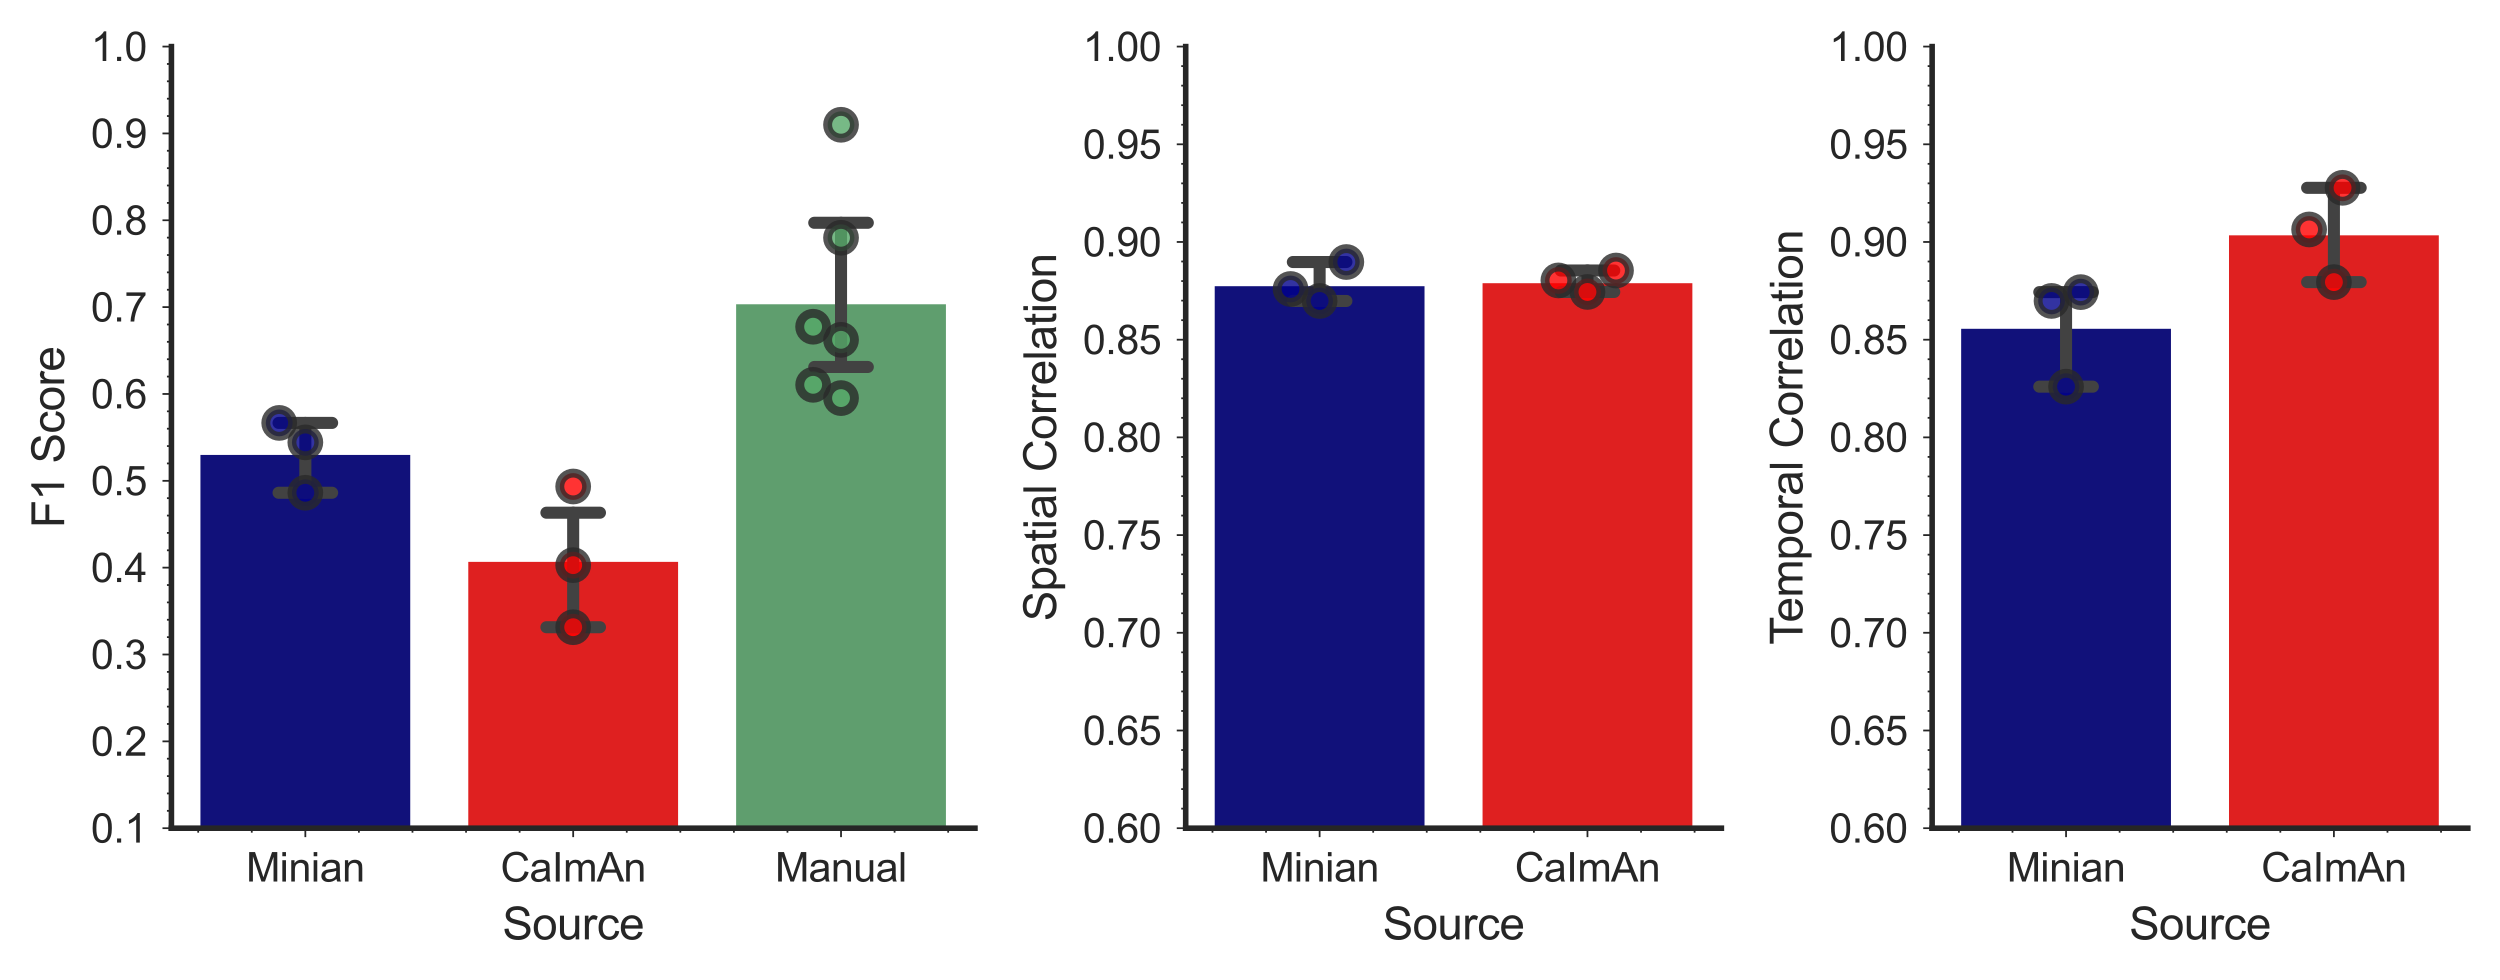 <?xml version="1.0" encoding="utf-8" standalone="no"?>
<!DOCTYPE svg PUBLIC "-//W3C//DTD SVG 1.1//EN"
  "http://www.w3.org/Graphics/SVG/1.1/DTD/svg11.dtd">
<svg height="219.389pt" version="1.1" viewBox="0 0 559.387 219.389" width="559.387pt" xmlns="http://www.w3.org/2000/svg" xmlns:xlink="http://www.w3.org/1999/xlink">
 <defs>
  <style type="text/css">*{stroke-linecap:butt;stroke-linejoin:round;}</style>
 </defs>
 <g id="figure_1">
  <g id="patch_1">
   <path d="M 0 219.389 
L 559.387 219.389 
L 559.387 0 
L 0 0 
z
" style="fill:#ffffff;"/>
  </g>
  <g id="axes_1">
   <g id="patch_2">
    <path d="M 38.355 185.313 
L 218.15 185.313 
L 218.15 10.421 
L 38.355 10.421 
z
" style="fill:#ffffff;"/>
   </g>
   <g id="matplotlib.axis_1">
    <g id="xtick_1">
     <g id="line2d_1">
      <defs>
       <path d="M 0 0 
L 0 2 
" id="m6227fe95a4" style="stroke:#262626;stroke-width:0.4;"/>
      </defs>
      <g>
       <use style="fill:#262626;stroke:#262626;stroke-width:0.4;" x="68.321" xlink:href="#m6227fe95a4" y="185.313"/>
      </g>
     </g>
     <g id="text_1">
      <!-- Minian -->
      <g style="fill:#262626;" transform="translate(55.066 197.255)scale(0.09 -0.09)">
       <defs>
        <path d="M 475 0 
L 475 4581 
L 1388 4581 
L 2472 1338 
Q 2622 884 2691 659 
Q 2769 909 2934 1394 
L 4031 4581 
L 4847 4581 
L 4847 0 
L 4263 0 
L 4263 3834 
L 2931 0 
L 2384 0 
L 1059 3900 
L 1059 0 
L 475 0 
z
" id="ArialMT-4d" transform="scale(0.016)"/>
        <path d="M 425 3934 
L 425 4581 
L 988 4581 
L 988 3934 
L 425 3934 
z
M 425 0 
L 425 3319 
L 988 3319 
L 988 0 
L 425 0 
z
" id="ArialMT-69" transform="scale(0.016)"/>
        <path d="M 422 0 
L 422 3319 
L 928 3319 
L 928 2847 
Q 1294 3394 1984 3394 
Q 2284 3394 2536 3286 
Q 2788 3178 2913 3003 
Q 3038 2828 3088 2588 
Q 3119 2431 3119 2041 
L 3119 0 
L 2556 0 
L 2556 2019 
Q 2556 2363 2490 2533 
Q 2425 2703 2258 2804 
Q 2091 2906 1866 2906 
Q 1506 2906 1245 2678 
Q 984 2450 984 1813 
L 984 0 
L 422 0 
z
" id="ArialMT-6e" transform="scale(0.016)"/>
        <path d="M 2588 409 
Q 2275 144 1986 34 
Q 1697 -75 1366 -75 
Q 819 -75 525 192 
Q 231 459 231 875 
Q 231 1119 342 1320 
Q 453 1522 633 1644 
Q 813 1766 1038 1828 
Q 1203 1872 1538 1913 
Q 2219 1994 2541 2106 
Q 2544 2222 2544 2253 
Q 2544 2597 2384 2738 
Q 2169 2928 1744 2928 
Q 1347 2928 1158 2789 
Q 969 2650 878 2297 
L 328 2372 
Q 403 2725 575 2942 
Q 747 3159 1072 3276 
Q 1397 3394 1825 3394 
Q 2250 3394 2515 3294 
Q 2781 3194 2906 3042 
Q 3031 2891 3081 2659 
Q 3109 2516 3109 2141 
L 3109 1391 
Q 3109 606 3145 398 
Q 3181 191 3288 0 
L 2700 0 
Q 2613 175 2588 409 
z
M 2541 1666 
Q 2234 1541 1622 1453 
Q 1275 1403 1131 1340 
Q 988 1278 909 1158 
Q 831 1038 831 891 
Q 831 666 1001 516 
Q 1172 366 1500 366 
Q 1825 366 2078 508 
Q 2331 650 2450 897 
Q 2541 1088 2541 1459 
L 2541 1666 
z
" id="ArialMT-61" transform="scale(0.016)"/>
       </defs>
       <use xlink:href="#ArialMT-4d"/>
       <use x="83.301" xlink:href="#ArialMT-69"/>
       <use x="105.518" xlink:href="#ArialMT-6e"/>
       <use x="161.133" xlink:href="#ArialMT-69"/>
       <use x="183.35" xlink:href="#ArialMT-61"/>
       <use x="238.965" xlink:href="#ArialMT-6e"/>
      </g>
     </g>
    </g>
    <g id="xtick_2">
     <g id="line2d_2">
      <g>
       <use style="fill:#262626;stroke:#262626;stroke-width:0.4;" x="128.252" xlink:href="#m6227fe95a4" y="185.313"/>
      </g>
     </g>
     <g id="text_2">
      <!-- CaImAn -->
      <g style="fill:#262626;" transform="translate(111.998 197.255)scale(0.09 -0.09)">
       <defs>
        <path d="M 3763 1606 
L 4369 1453 
Q 4178 706 3683 314 
Q 3188 -78 2472 -78 
Q 1731 -78 1267 223 
Q 803 525 561 1097 
Q 319 1669 319 2325 
Q 319 3041 592 3573 
Q 866 4106 1370 4382 
Q 1875 4659 2481 4659 
Q 3169 4659 3637 4309 
Q 4106 3959 4291 3325 
L 3694 3184 
Q 3534 3684 3231 3912 
Q 2928 4141 2469 4141 
Q 1941 4141 1586 3887 
Q 1231 3634 1087 3207 
Q 944 2781 944 2328 
Q 944 1744 1114 1308 
Q 1284 872 1643 656 
Q 2003 441 2422 441 
Q 2931 441 3284 734 
Q 3638 1028 3763 1606 
z
" id="ArialMT-43" transform="scale(0.016)"/>
        <path d="M 597 0 
L 597 4581 
L 1203 4581 
L 1203 0 
L 597 0 
z
" id="ArialMT-49" transform="scale(0.016)"/>
        <path d="M 422 0 
L 422 3319 
L 925 3319 
L 925 2853 
Q 1081 3097 1340 3245 
Q 1600 3394 1931 3394 
Q 2300 3394 2536 3241 
Q 2772 3088 2869 2813 
Q 3263 3394 3894 3394 
Q 4388 3394 4653 3120 
Q 4919 2847 4919 2278 
L 4919 0 
L 4359 0 
L 4359 2091 
Q 4359 2428 4304 2576 
Q 4250 2725 4106 2815 
Q 3963 2906 3769 2906 
Q 3419 2906 3187 2673 
Q 2956 2441 2956 1928 
L 2956 0 
L 2394 0 
L 2394 2156 
Q 2394 2531 2256 2718 
Q 2119 2906 1806 2906 
Q 1569 2906 1367 2781 
Q 1166 2656 1075 2415 
Q 984 2175 984 1722 
L 984 0 
L 422 0 
z
" id="ArialMT-6d" transform="scale(0.016)"/>
        <path d="M -9 0 
L 1750 4581 
L 2403 4581 
L 4278 0 
L 3588 0 
L 3053 1388 
L 1138 1388 
L 634 0 
L -9 0 
z
M 1313 1881 
L 2866 1881 
L 2388 3150 
Q 2169 3728 2063 4100 
Q 1975 3659 1816 3225 
L 1313 1881 
z
" id="ArialMT-41" transform="scale(0.016)"/>
       </defs>
       <use xlink:href="#ArialMT-43"/>
       <use x="72.217" xlink:href="#ArialMT-61"/>
       <use x="127.832" xlink:href="#ArialMT-49"/>
       <use x="155.615" xlink:href="#ArialMT-6d"/>
       <use x="238.916" xlink:href="#ArialMT-41"/>
       <use x="305.615" xlink:href="#ArialMT-6e"/>
      </g>
     </g>
    </g>
    <g id="xtick_3">
     <g id="line2d_3">
      <g>
       <use style="fill:#262626;stroke:#262626;stroke-width:0.4;" x="188.184" xlink:href="#m6227fe95a4" y="185.313"/>
      </g>
     </g>
     <g id="text_3">
      <!-- Manual -->
      <g style="fill:#262626;" transform="translate(173.426 197.255)scale(0.09 -0.09)">
       <defs>
        <path d="M 2597 0 
L 2597 488 
Q 2209 -75 1544 -75 
Q 1250 -75 995 37 
Q 741 150 617 320 
Q 494 491 444 738 
Q 409 903 409 1263 
L 409 3319 
L 972 3319 
L 972 1478 
Q 972 1038 1006 884 
Q 1059 663 1231 536 
Q 1403 409 1656 409 
Q 1909 409 2131 539 
Q 2353 669 2445 892 
Q 2538 1116 2538 1541 
L 2538 3319 
L 3100 3319 
L 3100 0 
L 2597 0 
z
" id="ArialMT-75" transform="scale(0.016)"/>
        <path d="M 409 0 
L 409 4581 
L 972 4581 
L 972 0 
L 409 0 
z
" id="ArialMT-6c" transform="scale(0.016)"/>
       </defs>
       <use xlink:href="#ArialMT-4d"/>
       <use x="83.301" xlink:href="#ArialMT-61"/>
       <use x="138.916" xlink:href="#ArialMT-6e"/>
       <use x="194.531" xlink:href="#ArialMT-75"/>
       <use x="250.146" xlink:href="#ArialMT-61"/>
       <use x="305.762" xlink:href="#ArialMT-6c"/>
      </g>
     </g>
    </g>
    <g id="xtick_4">
     <g id="line2d_4">
      <defs>
       <path d="M 0 0 
L 0 1 
" id="m38e16178e5" style="stroke:#262626;stroke-width:0.4;"/>
      </defs>
      <g>
       <use style="fill:#262626;stroke:#262626;stroke-width:0.4;" x="44.348" xlink:href="#m38e16178e5" y="185.313"/>
      </g>
     </g>
    </g>
    <g id="xtick_5">
     <g id="line2d_5">
      <g>
       <use style="fill:#262626;stroke:#262626;stroke-width:0.4;" x="56.335" xlink:href="#m38e16178e5" y="185.313"/>
      </g>
     </g>
    </g>
    <g id="xtick_6">
     <g id="line2d_6">
      <g>
       <use style="fill:#262626;stroke:#262626;stroke-width:0.4;" x="80.307" xlink:href="#m38e16178e5" y="185.313"/>
      </g>
     </g>
    </g>
    <g id="xtick_7">
     <g id="line2d_7">
      <g>
       <use style="fill:#262626;stroke:#262626;stroke-width:0.4;" x="92.294" xlink:href="#m38e16178e5" y="185.313"/>
      </g>
     </g>
    </g>
    <g id="xtick_8">
     <g id="line2d_8">
      <g>
       <use style="fill:#262626;stroke:#262626;stroke-width:0.4;" x="104.28" xlink:href="#m38e16178e5" y="185.313"/>
      </g>
     </g>
    </g>
    <g id="xtick_9">
     <g id="line2d_9">
      <g>
       <use style="fill:#262626;stroke:#262626;stroke-width:0.4;" x="116.266" xlink:href="#m38e16178e5" y="185.313"/>
      </g>
     </g>
    </g>
    <g id="xtick_10">
     <g id="line2d_10">
      <g>
       <use style="fill:#262626;stroke:#262626;stroke-width:0.4;" x="140.239" xlink:href="#m38e16178e5" y="185.313"/>
      </g>
     </g>
    </g>
    <g id="xtick_11">
     <g id="line2d_11">
      <g>
       <use style="fill:#262626;stroke:#262626;stroke-width:0.4;" x="152.225" xlink:href="#m38e16178e5" y="185.313"/>
      </g>
     </g>
    </g>
    <g id="xtick_12">
     <g id="line2d_12">
      <g>
       <use style="fill:#262626;stroke:#262626;stroke-width:0.4;" x="164.211" xlink:href="#m38e16178e5" y="185.313"/>
      </g>
     </g>
    </g>
    <g id="xtick_13">
     <g id="line2d_13">
      <g>
       <use style="fill:#262626;stroke:#262626;stroke-width:0.4;" x="176.198" xlink:href="#m38e16178e5" y="185.313"/>
      </g>
     </g>
    </g>
    <g id="xtick_14">
     <g id="line2d_14">
      <g>
       <use style="fill:#262626;stroke:#262626;stroke-width:0.4;" x="200.17" xlink:href="#m38e16178e5" y="185.313"/>
      </g>
     </g>
    </g>
    <g id="xtick_15">
     <g id="line2d_15">
      <g>
       <use style="fill:#262626;stroke:#262626;stroke-width:0.4;" x="212.156" xlink:href="#m38e16178e5" y="185.313"/>
      </g>
     </g>
    </g>
    <g id="text_4">
     <!-- Source -->
     <g style="fill:#262626;" transform="translate(112.411 210.202)scale(0.1 -0.1)">
      <defs>
       <path d="M 288 1472 
L 859 1522 
Q 900 1178 1048 958 
Q 1197 738 1509 602 
Q 1822 466 2213 466 
Q 2559 466 2825 569 
Q 3091 672 3220 851 
Q 3350 1031 3350 1244 
Q 3350 1459 3225 1620 
Q 3100 1781 2813 1891 
Q 2628 1963 1997 2114 
Q 1366 2266 1113 2400 
Q 784 2572 623 2826 
Q 463 3081 463 3397 
Q 463 3744 659 4045 
Q 856 4347 1234 4503 
Q 1613 4659 2075 4659 
Q 2584 4659 2973 4495 
Q 3363 4331 3572 4012 
Q 3781 3694 3797 3291 
L 3216 3247 
Q 3169 3681 2898 3903 
Q 2628 4125 2100 4125 
Q 1550 4125 1298 3923 
Q 1047 3722 1047 3438 
Q 1047 3191 1225 3031 
Q 1400 2872 2139 2705 
Q 2878 2538 3153 2413 
Q 3553 2228 3743 1945 
Q 3934 1663 3934 1294 
Q 3934 928 3725 604 
Q 3516 281 3123 101 
Q 2731 -78 2241 -78 
Q 1619 -78 1198 103 
Q 778 284 539 648 
Q 300 1013 288 1472 
z
" id="ArialMT-53" transform="scale(0.016)"/>
       <path d="M 213 1659 
Q 213 2581 725 3025 
Q 1153 3394 1769 3394 
Q 2453 3394 2887 2945 
Q 3322 2497 3322 1706 
Q 3322 1066 3130 698 
Q 2938 331 2570 128 
Q 2203 -75 1769 -75 
Q 1072 -75 642 372 
Q 213 819 213 1659 
z
M 791 1659 
Q 791 1022 1069 705 
Q 1347 388 1769 388 
Q 2188 388 2466 706 
Q 2744 1025 2744 1678 
Q 2744 2294 2464 2611 
Q 2184 2928 1769 2928 
Q 1347 2928 1069 2612 
Q 791 2297 791 1659 
z
" id="ArialMT-6f" transform="scale(0.016)"/>
       <path d="M 416 0 
L 416 3319 
L 922 3319 
L 922 2816 
Q 1116 3169 1280 3281 
Q 1444 3394 1641 3394 
Q 1925 3394 2219 3213 
L 2025 2691 
Q 1819 2813 1613 2813 
Q 1428 2813 1281 2702 
Q 1134 2591 1072 2394 
Q 978 2094 978 1738 
L 978 0 
L 416 0 
z
" id="ArialMT-72" transform="scale(0.016)"/>
       <path d="M 2588 1216 
L 3141 1144 
Q 3050 572 2676 248 
Q 2303 -75 1759 -75 
Q 1078 -75 664 370 
Q 250 816 250 1647 
Q 250 2184 428 2587 
Q 606 2991 970 3192 
Q 1334 3394 1763 3394 
Q 2303 3394 2647 3120 
Q 2991 2847 3088 2344 
L 2541 2259 
Q 2463 2594 2264 2762 
Q 2066 2931 1784 2931 
Q 1359 2931 1093 2626 
Q 828 2322 828 1663 
Q 828 994 1084 691 
Q 1341 388 1753 388 
Q 2084 388 2306 591 
Q 2528 794 2588 1216 
z
" id="ArialMT-63" transform="scale(0.016)"/>
       <path d="M 2694 1069 
L 3275 997 
Q 3138 488 2766 206 
Q 2394 -75 1816 -75 
Q 1088 -75 661 373 
Q 234 822 234 1631 
Q 234 2469 665 2931 
Q 1097 3394 1784 3394 
Q 2450 3394 2872 2941 
Q 3294 2488 3294 1666 
Q 3294 1616 3291 1516 
L 816 1516 
Q 847 969 1125 678 
Q 1403 388 1819 388 
Q 2128 388 2347 550 
Q 2566 713 2694 1069 
z
M 847 1978 
L 2700 1978 
Q 2663 2397 2488 2606 
Q 2219 2931 1791 2931 
Q 1403 2931 1139 2672 
Q 875 2413 847 1978 
z
" id="ArialMT-65" transform="scale(0.016)"/>
      </defs>
      <use xlink:href="#ArialMT-53"/>
      <use x="66.699" xlink:href="#ArialMT-6f"/>
      <use x="122.314" xlink:href="#ArialMT-75"/>
      <use x="177.93" xlink:href="#ArialMT-72"/>
      <use x="211.23" xlink:href="#ArialMT-63"/>
      <use x="261.23" xlink:href="#ArialMT-65"/>
     </g>
    </g>
   </g>
   <g id="matplotlib.axis_2">
    <g id="ytick_1">
     <g id="line2d_16">
      <defs>
       <path d="M 0 0 
L -2 0 
" id="m51efc480bd" style="stroke:#262626;stroke-width:0.4;"/>
      </defs>
      <g>
       <use style="fill:#262626;stroke:#262626;stroke-width:0.4;" x="38.355" xlink:href="#m51efc480bd" y="185.313"/>
      </g>
     </g>
     <g id="text_5">
      <!-- 0.1 -->
      <g style="fill:#262626;" transform="translate(20.345 188.534)scale(0.09 -0.09)">
       <defs>
        <path d="M 266 2259 
Q 266 3072 433 3567 
Q 600 4063 929 4331 
Q 1259 4600 1759 4600 
Q 2128 4600 2406 4451 
Q 2684 4303 2865 4023 
Q 3047 3744 3150 3342 
Q 3253 2941 3253 2259 
Q 3253 1453 3087 958 
Q 2922 463 2592 192 
Q 2263 -78 1759 -78 
Q 1097 -78 719 397 
Q 266 969 266 2259 
z
M 844 2259 
Q 844 1131 1108 757 
Q 1372 384 1759 384 
Q 2147 384 2411 759 
Q 2675 1134 2675 2259 
Q 2675 3391 2411 3762 
Q 2147 4134 1753 4134 
Q 1366 4134 1134 3806 
Q 844 3388 844 2259 
z
" id="ArialMT-30" transform="scale(0.016)"/>
        <path d="M 581 0 
L 581 641 
L 1222 641 
L 1222 0 
L 581 0 
z
" id="ArialMT-2e" transform="scale(0.016)"/>
        <path d="M 2384 0 
L 1822 0 
L 1822 3584 
Q 1619 3391 1289 3197 
Q 959 3003 697 2906 
L 697 3450 
Q 1169 3672 1522 3987 
Q 1875 4303 2022 4600 
L 2384 4600 
L 2384 0 
z
" id="ArialMT-31" transform="scale(0.016)"/>
       </defs>
       <use xlink:href="#ArialMT-30"/>
       <use x="55.615" xlink:href="#ArialMT-2e"/>
       <use x="83.398" xlink:href="#ArialMT-31"/>
      </g>
     </g>
    </g>
    <g id="ytick_2">
     <g id="line2d_17">
      <g>
       <use style="fill:#262626;stroke:#262626;stroke-width:0.4;" x="38.355" xlink:href="#m51efc480bd" y="165.881"/>
      </g>
     </g>
     <g id="text_6">
      <!-- 0.2 -->
      <g style="fill:#262626;" transform="translate(20.345 169.102)scale(0.09 -0.09)">
       <defs>
        <path d="M 3222 541 
L 3222 0 
L 194 0 
Q 188 203 259 391 
Q 375 700 629 1000 
Q 884 1300 1366 1694 
Q 2113 2306 2375 2664 
Q 2638 3022 2638 3341 
Q 2638 3675 2398 3904 
Q 2159 4134 1775 4134 
Q 1369 4134 1125 3890 
Q 881 3647 878 3216 
L 300 3275 
Q 359 3922 746 4261 
Q 1134 4600 1788 4600 
Q 2447 4600 2831 4234 
Q 3216 3869 3216 3328 
Q 3216 3053 3103 2787 
Q 2991 2522 2730 2228 
Q 2469 1934 1863 1422 
Q 1356 997 1212 845 
Q 1069 694 975 541 
L 3222 541 
z
" id="ArialMT-32" transform="scale(0.016)"/>
       </defs>
       <use xlink:href="#ArialMT-30"/>
       <use x="55.615" xlink:href="#ArialMT-2e"/>
       <use x="83.398" xlink:href="#ArialMT-32"/>
      </g>
     </g>
    </g>
    <g id="ytick_3">
     <g id="line2d_18">
      <g>
       <use style="fill:#262626;stroke:#262626;stroke-width:0.4;" x="38.355" xlink:href="#m51efc480bd" y="146.448"/>
      </g>
     </g>
     <g id="text_7">
      <!-- 0.3 -->
      <g style="fill:#262626;" transform="translate(20.345 149.669)scale(0.09 -0.09)">
       <defs>
        <path d="M 269 1209 
L 831 1284 
Q 928 806 1161 595 
Q 1394 384 1728 384 
Q 2125 384 2398 659 
Q 2672 934 2672 1341 
Q 2672 1728 2419 1979 
Q 2166 2231 1775 2231 
Q 1616 2231 1378 2169 
L 1441 2663 
Q 1497 2656 1531 2656 
Q 1891 2656 2178 2843 
Q 2466 3031 2466 3422 
Q 2466 3731 2256 3934 
Q 2047 4138 1716 4138 
Q 1388 4138 1169 3931 
Q 950 3725 888 3313 
L 325 3413 
Q 428 3978 793 4289 
Q 1159 4600 1703 4600 
Q 2078 4600 2393 4439 
Q 2709 4278 2876 4000 
Q 3044 3722 3044 3409 
Q 3044 3113 2884 2869 
Q 2725 2625 2413 2481 
Q 2819 2388 3044 2092 
Q 3269 1797 3269 1353 
Q 3269 753 2831 336 
Q 2394 -81 1725 -81 
Q 1122 -81 723 278 
Q 325 638 269 1209 
z
" id="ArialMT-33" transform="scale(0.016)"/>
       </defs>
       <use xlink:href="#ArialMT-30"/>
       <use x="55.615" xlink:href="#ArialMT-2e"/>
       <use x="83.398" xlink:href="#ArialMT-33"/>
      </g>
     </g>
    </g>
    <g id="ytick_4">
     <g id="line2d_19">
      <g>
       <use style="fill:#262626;stroke:#262626;stroke-width:0.4;" x="38.355" xlink:href="#m51efc480bd" y="127.016"/>
      </g>
     </g>
     <g id="text_8">
      <!-- 0.4 -->
      <g style="fill:#262626;" transform="translate(20.345 130.237)scale(0.09 -0.09)">
       <defs>
        <path d="M 2069 0 
L 2069 1097 
L 81 1097 
L 81 1613 
L 2172 4581 
L 2631 4581 
L 2631 1613 
L 3250 1613 
L 3250 1097 
L 2631 1097 
L 2631 0 
L 2069 0 
z
M 2069 1613 
L 2069 3678 
L 634 1613 
L 2069 1613 
z
" id="ArialMT-34" transform="scale(0.016)"/>
       </defs>
       <use xlink:href="#ArialMT-30"/>
       <use x="55.615" xlink:href="#ArialMT-2e"/>
       <use x="83.398" xlink:href="#ArialMT-34"/>
      </g>
     </g>
    </g>
    <g id="ytick_5">
     <g id="line2d_20">
      <g>
       <use style="fill:#262626;stroke:#262626;stroke-width:0.4;" x="38.355" xlink:href="#m51efc480bd" y="107.583"/>
      </g>
     </g>
     <g id="text_9">
      <!-- 0.5 -->
      <g style="fill:#262626;" transform="translate(20.345 110.804)scale(0.09 -0.09)">
       <defs>
        <path d="M 266 1200 
L 856 1250 
Q 922 819 1161 601 
Q 1400 384 1738 384 
Q 2144 384 2425 690 
Q 2706 997 2706 1503 
Q 2706 1984 2436 2262 
Q 2166 2541 1728 2541 
Q 1456 2541 1237 2417 
Q 1019 2294 894 2097 
L 366 2166 
L 809 4519 
L 3088 4519 
L 3088 3981 
L 1259 3981 
L 1013 2750 
Q 1425 3038 1878 3038 
Q 2478 3038 2890 2622 
Q 3303 2206 3303 1553 
Q 3303 931 2941 478 
Q 2500 -78 1738 -78 
Q 1113 -78 717 272 
Q 322 622 266 1200 
z
" id="ArialMT-35" transform="scale(0.016)"/>
       </defs>
       <use xlink:href="#ArialMT-30"/>
       <use x="55.615" xlink:href="#ArialMT-2e"/>
       <use x="83.398" xlink:href="#ArialMT-35"/>
      </g>
     </g>
    </g>
    <g id="ytick_6">
     <g id="line2d_21">
      <g>
       <use style="fill:#262626;stroke:#262626;stroke-width:0.4;" x="38.355" xlink:href="#m51efc480bd" y="88.151"/>
      </g>
     </g>
     <g id="text_10">
      <!-- 0.6 -->
      <g style="fill:#262626;" transform="translate(20.345 91.372)scale(0.09 -0.09)">
       <defs>
        <path d="M 3184 3459 
L 2625 3416 
Q 2550 3747 2413 3897 
Q 2184 4138 1850 4138 
Q 1581 4138 1378 3988 
Q 1113 3794 959 3422 
Q 806 3050 800 2363 
Q 1003 2672 1297 2822 
Q 1591 2972 1913 2972 
Q 2475 2972 2870 2558 
Q 3266 2144 3266 1488 
Q 3266 1056 3080 686 
Q 2894 316 2569 119 
Q 2244 -78 1831 -78 
Q 1128 -78 684 439 
Q 241 956 241 2144 
Q 241 3472 731 4075 
Q 1159 4600 1884 4600 
Q 2425 4600 2770 4297 
Q 3116 3994 3184 3459 
z
M 888 1484 
Q 888 1194 1011 928 
Q 1134 663 1356 523 
Q 1578 384 1822 384 
Q 2178 384 2434 671 
Q 2691 959 2691 1453 
Q 2691 1928 2437 2201 
Q 2184 2475 1800 2475 
Q 1419 2475 1153 2201 
Q 888 1928 888 1484 
z
" id="ArialMT-36" transform="scale(0.016)"/>
       </defs>
       <use xlink:href="#ArialMT-30"/>
       <use x="55.615" xlink:href="#ArialMT-2e"/>
       <use x="83.398" xlink:href="#ArialMT-36"/>
      </g>
     </g>
    </g>
    <g id="ytick_7">
     <g id="line2d_22">
      <g>
       <use style="fill:#262626;stroke:#262626;stroke-width:0.4;" x="38.355" xlink:href="#m51efc480bd" y="68.718"/>
      </g>
     </g>
     <g id="text_11">
      <!-- 0.7 -->
      <g style="fill:#262626;" transform="translate(20.345 71.939)scale(0.09 -0.09)">
       <defs>
        <path d="M 303 3981 
L 303 4522 
L 3269 4522 
L 3269 4084 
Q 2831 3619 2401 2847 
Q 1972 2075 1738 1259 
Q 1569 684 1522 0 
L 944 0 
Q 953 541 1156 1306 
Q 1359 2072 1739 2783 
Q 2119 3494 2547 3981 
L 303 3981 
z
" id="ArialMT-37" transform="scale(0.016)"/>
       </defs>
       <use xlink:href="#ArialMT-30"/>
       <use x="55.615" xlink:href="#ArialMT-2e"/>
       <use x="83.398" xlink:href="#ArialMT-37"/>
      </g>
     </g>
    </g>
    <g id="ytick_8">
     <g id="line2d_23">
      <g>
       <use style="fill:#262626;stroke:#262626;stroke-width:0.4;" x="38.355" xlink:href="#m51efc480bd" y="49.286"/>
      </g>
     </g>
     <g id="text_12">
      <!-- 0.8 -->
      <g style="fill:#262626;" transform="translate(20.345 52.507)scale(0.09 -0.09)">
       <defs>
        <path d="M 1131 2484 
Q 781 2613 612 2850 
Q 444 3088 444 3419 
Q 444 3919 803 4259 
Q 1163 4600 1759 4600 
Q 2359 4600 2725 4251 
Q 3091 3903 3091 3403 
Q 3091 3084 2923 2848 
Q 2756 2613 2416 2484 
Q 2838 2347 3058 2040 
Q 3278 1734 3278 1309 
Q 3278 722 2862 322 
Q 2447 -78 1769 -78 
Q 1091 -78 675 323 
Q 259 725 259 1325 
Q 259 1772 486 2073 
Q 713 2375 1131 2484 
z
M 1019 3438 
Q 1019 3113 1228 2906 
Q 1438 2700 1772 2700 
Q 2097 2700 2305 2904 
Q 2513 3109 2513 3406 
Q 2513 3716 2298 3927 
Q 2084 4138 1766 4138 
Q 1444 4138 1231 3931 
Q 1019 3725 1019 3438 
z
M 838 1322 
Q 838 1081 952 856 
Q 1066 631 1291 507 
Q 1516 384 1775 384 
Q 2178 384 2440 643 
Q 2703 903 2703 1303 
Q 2703 1709 2433 1975 
Q 2163 2241 1756 2241 
Q 1359 2241 1098 1978 
Q 838 1716 838 1322 
z
" id="ArialMT-38" transform="scale(0.016)"/>
       </defs>
       <use xlink:href="#ArialMT-30"/>
       <use x="55.615" xlink:href="#ArialMT-2e"/>
       <use x="83.398" xlink:href="#ArialMT-38"/>
      </g>
     </g>
    </g>
    <g id="ytick_9">
     <g id="line2d_24">
      <g>
       <use style="fill:#262626;stroke:#262626;stroke-width:0.4;" x="38.355" xlink:href="#m51efc480bd" y="29.853"/>
      </g>
     </g>
     <g id="text_13">
      <!-- 0.9 -->
      <g style="fill:#262626;" transform="translate(20.345 33.074)scale(0.09 -0.09)">
       <defs>
        <path d="M 350 1059 
L 891 1109 
Q 959 728 1153 556 
Q 1347 384 1650 384 
Q 1909 384 2104 503 
Q 2300 622 2425 820 
Q 2550 1019 2634 1356 
Q 2719 1694 2719 2044 
Q 2719 2081 2716 2156 
Q 2547 1888 2255 1720 
Q 1963 1553 1622 1553 
Q 1053 1553 659 1965 
Q 266 2378 266 3053 
Q 266 3750 677 4175 
Q 1088 4600 1706 4600 
Q 2153 4600 2523 4359 
Q 2894 4119 3086 3673 
Q 3278 3228 3278 2384 
Q 3278 1506 3087 986 
Q 2897 466 2520 194 
Q 2144 -78 1638 -78 
Q 1100 -78 759 220 
Q 419 519 350 1059 
z
M 2653 3081 
Q 2653 3566 2395 3850 
Q 2138 4134 1775 4134 
Q 1400 4134 1122 3828 
Q 844 3522 844 3034 
Q 844 2597 1108 2323 
Q 1372 2050 1759 2050 
Q 2150 2050 2401 2323 
Q 2653 2597 2653 3081 
z
" id="ArialMT-39" transform="scale(0.016)"/>
       </defs>
       <use xlink:href="#ArialMT-30"/>
       <use x="55.615" xlink:href="#ArialMT-2e"/>
       <use x="83.398" xlink:href="#ArialMT-39"/>
      </g>
     </g>
    </g>
    <g id="ytick_10">
     <g id="line2d_25">
      <g>
       <use style="fill:#262626;stroke:#262626;stroke-width:0.4;" x="38.355" xlink:href="#m51efc480bd" y="10.421"/>
      </g>
     </g>
     <g id="text_14">
      <!-- 1.0 -->
      <g style="fill:#262626;" transform="translate(20.345 13.642)scale(0.09 -0.09)">
       <use xlink:href="#ArialMT-31"/>
       <use x="55.615" xlink:href="#ArialMT-2e"/>
       <use x="83.398" xlink:href="#ArialMT-30"/>
      </g>
     </g>
    </g>
    <g id="ytick_11">
     <g id="line2d_26">
      <defs>
       <path d="M 0 0 
L -1 0 
" id="m6236e22c92" style="stroke:#262626;stroke-width:0.4;"/>
      </defs>
      <g>
       <use style="fill:#262626;stroke:#262626;stroke-width:0.4;" x="38.355" xlink:href="#m6236e22c92" y="181.427"/>
      </g>
     </g>
    </g>
    <g id="ytick_12">
     <g id="line2d_27">
      <g>
       <use style="fill:#262626;stroke:#262626;stroke-width:0.4;" x="38.355" xlink:href="#m6236e22c92" y="177.54"/>
      </g>
     </g>
    </g>
    <g id="ytick_13">
     <g id="line2d_28">
      <g>
       <use style="fill:#262626;stroke:#262626;stroke-width:0.4;" x="38.355" xlink:href="#m6236e22c92" y="173.654"/>
      </g>
     </g>
    </g>
    <g id="ytick_14">
     <g id="line2d_29">
      <g>
       <use style="fill:#262626;stroke:#262626;stroke-width:0.4;" x="38.355" xlink:href="#m6236e22c92" y="169.767"/>
      </g>
     </g>
    </g>
    <g id="ytick_15">
     <g id="line2d_30">
      <g>
       <use style="fill:#262626;stroke:#262626;stroke-width:0.4;" x="38.355" xlink:href="#m6236e22c92" y="161.994"/>
      </g>
     </g>
    </g>
    <g id="ytick_16">
     <g id="line2d_31">
      <g>
       <use style="fill:#262626;stroke:#262626;stroke-width:0.4;" x="38.355" xlink:href="#m6236e22c92" y="158.108"/>
      </g>
     </g>
    </g>
    <g id="ytick_17">
     <g id="line2d_32">
      <g>
       <use style="fill:#262626;stroke:#262626;stroke-width:0.4;" x="38.355" xlink:href="#m6236e22c92" y="154.221"/>
      </g>
     </g>
    </g>
    <g id="ytick_18">
     <g id="line2d_33">
      <g>
       <use style="fill:#262626;stroke:#262626;stroke-width:0.4;" x="38.355" xlink:href="#m6236e22c92" y="150.335"/>
      </g>
     </g>
    </g>
    <g id="ytick_19">
     <g id="line2d_34">
      <g>
       <use style="fill:#262626;stroke:#262626;stroke-width:0.4;" x="38.355" xlink:href="#m6236e22c92" y="142.562"/>
      </g>
     </g>
    </g>
    <g id="ytick_20">
     <g id="line2d_35">
      <g>
       <use style="fill:#262626;stroke:#262626;stroke-width:0.4;" x="38.355" xlink:href="#m6236e22c92" y="138.675"/>
      </g>
     </g>
    </g>
    <g id="ytick_21">
     <g id="line2d_36">
      <g>
       <use style="fill:#262626;stroke:#262626;stroke-width:0.4;" x="38.355" xlink:href="#m6236e22c92" y="134.789"/>
      </g>
     </g>
    </g>
    <g id="ytick_22">
     <g id="line2d_37">
      <g>
       <use style="fill:#262626;stroke:#262626;stroke-width:0.4;" x="38.355" xlink:href="#m6236e22c92" y="130.902"/>
      </g>
     </g>
    </g>
    <g id="ytick_23">
     <g id="line2d_38">
      <g>
       <use style="fill:#262626;stroke:#262626;stroke-width:0.4;" x="38.355" xlink:href="#m6236e22c92" y="123.129"/>
      </g>
     </g>
    </g>
    <g id="ytick_24">
     <g id="line2d_39">
      <g>
       <use style="fill:#262626;stroke:#262626;stroke-width:0.4;" x="38.355" xlink:href="#m6236e22c92" y="119.243"/>
      </g>
     </g>
    </g>
    <g id="ytick_25">
     <g id="line2d_40">
      <g>
       <use style="fill:#262626;stroke:#262626;stroke-width:0.4;" x="38.355" xlink:href="#m6236e22c92" y="115.356"/>
      </g>
     </g>
    </g>
    <g id="ytick_26">
     <g id="line2d_41">
      <g>
       <use style="fill:#262626;stroke:#262626;stroke-width:0.4;" x="38.355" xlink:href="#m6236e22c92" y="111.47"/>
      </g>
     </g>
    </g>
    <g id="ytick_27">
     <g id="line2d_42">
      <g>
       <use style="fill:#262626;stroke:#262626;stroke-width:0.4;" x="38.355" xlink:href="#m6236e22c92" y="103.697"/>
      </g>
     </g>
    </g>
    <g id="ytick_28">
     <g id="line2d_43">
      <g>
       <use style="fill:#262626;stroke:#262626;stroke-width:0.4;" x="38.355" xlink:href="#m6236e22c92" y="99.81"/>
      </g>
     </g>
    </g>
    <g id="ytick_29">
     <g id="line2d_44">
      <g>
       <use style="fill:#262626;stroke:#262626;stroke-width:0.4;" x="38.355" xlink:href="#m6236e22c92" y="95.924"/>
      </g>
     </g>
    </g>
    <g id="ytick_30">
     <g id="line2d_45">
      <g>
       <use style="fill:#262626;stroke:#262626;stroke-width:0.4;" x="38.355" xlink:href="#m6236e22c92" y="92.037"/>
      </g>
     </g>
    </g>
    <g id="ytick_31">
     <g id="line2d_46">
      <g>
       <use style="fill:#262626;stroke:#262626;stroke-width:0.4;" x="38.355" xlink:href="#m6236e22c92" y="84.264"/>
      </g>
     </g>
    </g>
    <g id="ytick_32">
     <g id="line2d_47">
      <g>
       <use style="fill:#262626;stroke:#262626;stroke-width:0.4;" x="38.355" xlink:href="#m6236e22c92" y="80.378"/>
      </g>
     </g>
    </g>
    <g id="ytick_33">
     <g id="line2d_48">
      <g>
       <use style="fill:#262626;stroke:#262626;stroke-width:0.4;" x="38.355" xlink:href="#m6236e22c92" y="76.491"/>
      </g>
     </g>
    </g>
    <g id="ytick_34">
     <g id="line2d_49">
      <g>
       <use style="fill:#262626;stroke:#262626;stroke-width:0.4;" x="38.355" xlink:href="#m6236e22c92" y="72.605"/>
      </g>
     </g>
    </g>
    <g id="ytick_35">
     <g id="line2d_50">
      <g>
       <use style="fill:#262626;stroke:#262626;stroke-width:0.4;" x="38.355" xlink:href="#m6236e22c92" y="64.832"/>
      </g>
     </g>
    </g>
    <g id="ytick_36">
     <g id="line2d_51">
      <g>
       <use style="fill:#262626;stroke:#262626;stroke-width:0.4;" x="38.355" xlink:href="#m6236e22c92" y="60.945"/>
      </g>
     </g>
    </g>
    <g id="ytick_37">
     <g id="line2d_52">
      <g>
       <use style="fill:#262626;stroke:#262626;stroke-width:0.4;" x="38.355" xlink:href="#m6236e22c92" y="57.059"/>
      </g>
     </g>
    </g>
    <g id="ytick_38">
     <g id="line2d_53">
      <g>
       <use style="fill:#262626;stroke:#262626;stroke-width:0.4;" x="38.355" xlink:href="#m6236e22c92" y="53.172"/>
      </g>
     </g>
    </g>
    <g id="ytick_39">
     <g id="line2d_54">
      <g>
       <use style="fill:#262626;stroke:#262626;stroke-width:0.4;" x="38.355" xlink:href="#m6236e22c92" y="45.399"/>
      </g>
     </g>
    </g>
    <g id="ytick_40">
     <g id="line2d_55">
      <g>
       <use style="fill:#262626;stroke:#262626;stroke-width:0.4;" x="38.355" xlink:href="#m6236e22c92" y="41.513"/>
      </g>
     </g>
    </g>
    <g id="ytick_41">
     <g id="line2d_56">
      <g>
       <use style="fill:#262626;stroke:#262626;stroke-width:0.4;" x="38.355" xlink:href="#m6236e22c92" y="37.626"/>
      </g>
     </g>
    </g>
    <g id="ytick_42">
     <g id="line2d_57">
      <g>
       <use style="fill:#262626;stroke:#262626;stroke-width:0.4;" x="38.355" xlink:href="#m6236e22c92" y="33.74"/>
      </g>
     </g>
    </g>
    <g id="ytick_43">
     <g id="line2d_58">
      <g>
       <use style="fill:#262626;stroke:#262626;stroke-width:0.4;" x="38.355" xlink:href="#m6236e22c92" y="25.967"/>
      </g>
     </g>
    </g>
    <g id="ytick_44">
     <g id="line2d_59">
      <g>
       <use style="fill:#262626;stroke:#262626;stroke-width:0.4;" x="38.355" xlink:href="#m6236e22c92" y="22.08"/>
      </g>
     </g>
    </g>
    <g id="ytick_45">
     <g id="line2d_60">
      <g>
       <use style="fill:#262626;stroke:#262626;stroke-width:0.4;" x="38.355" xlink:href="#m6236e22c92" y="18.194"/>
      </g>
     </g>
    </g>
    <g id="ytick_46">
     <g id="line2d_61">
      <g>
       <use style="fill:#262626;stroke:#262626;stroke-width:0.4;" x="38.355" xlink:href="#m6236e22c92" y="14.308"/>
      </g>
     </g>
    </g>
    <g id="text_15">
     <!-- F1 Score -->
     <g style="fill:#262626;" transform="translate(14.358 118.151)rotate(-90)scale(0.1 -0.1)">
      <defs>
       <path d="M 525 0 
L 525 4581 
L 3616 4581 
L 3616 4041 
L 1131 4041 
L 1131 2622 
L 3281 2622 
L 3281 2081 
L 1131 2081 
L 1131 0 
L 525 0 
z
" id="ArialMT-46" transform="scale(0.016)"/>
       <path id="ArialMT-20" transform="scale(0.016)"/>
      </defs>
      <use xlink:href="#ArialMT-46"/>
      <use x="61.084" xlink:href="#ArialMT-31"/>
      <use x="116.699" xlink:href="#ArialMT-20"/>
      <use x="144.482" xlink:href="#ArialMT-53"/>
      <use x="211.182" xlink:href="#ArialMT-63"/>
      <use x="261.182" xlink:href="#ArialMT-6f"/>
      <use x="316.797" xlink:href="#ArialMT-72"/>
      <use x="350.098" xlink:href="#ArialMT-65"/>
     </g>
    </g>
   </g>
   <g id="PathCollection_1"/>
   <g id="PathCollection_2"/>
   <g id="PathCollection_3"/>
   <g id="patch_3">
    <path clip-path="url(#pf2a9e34922)" d="M 44.348 204.745 
L 92.294 204.745 
L 92.294 101.289 
L 44.348 101.289 
z
" style="fill:#11117a;stroke:#ffffff;stroke-linejoin:miter;"/>
   </g>
   <g id="patch_4">
    <path clip-path="url(#pf2a9e34922)" d="M 0 0 
z
" style="fill:#11117a;stroke:#ffffff;stroke-linejoin:miter;"/>
   </g>
   <g id="patch_5">
    <path clip-path="url(#pf2a9e34922)" d="M 0 0 
z
" style="fill:#11117a;stroke:#ffffff;stroke-linejoin:miter;"/>
   </g>
   <g id="patch_6">
    <path clip-path="url(#pf2a9e34922)" d="M 0 0 
z
" style="fill:#df2020;stroke:#ffffff;stroke-linejoin:miter;"/>
   </g>
   <g id="patch_7">
    <path clip-path="url(#pf2a9e34922)" d="M 104.28 204.745 
L 152.225 204.745 
L 152.225 125.218 
L 104.28 125.218 
z
" style="fill:#df2020;stroke:#ffffff;stroke-linejoin:miter;"/>
   </g>
   <g id="patch_8">
    <path clip-path="url(#pf2a9e34922)" d="M 0 0 
z
" style="fill:#df2020;stroke:#ffffff;stroke-linejoin:miter;"/>
   </g>
   <g id="patch_9">
    <path clip-path="url(#pf2a9e34922)" d="M 0 0 
z
" style="fill:#5f9e6e;stroke:#ffffff;stroke-linejoin:miter;"/>
   </g>
   <g id="patch_10">
    <path clip-path="url(#pf2a9e34922)" d="M 0 0 
z
" style="fill:#5f9e6e;stroke:#ffffff;stroke-linejoin:miter;"/>
   </g>
   <g id="patch_11">
    <path clip-path="url(#pf2a9e34922)" d="M 164.211 204.745 
L 212.156 204.745 
L 212.156 67.575 
L 164.211 67.575 
z
" style="fill:#5f9e6e;stroke:#ffffff;stroke-linejoin:miter;"/>
   </g>
   <g id="line2d_62">
    <path clip-path="url(#pf2a9e34922)" d="M 68.321 110.257 
L 68.321 94.628 
" style="fill:none;stroke:#424242;stroke-linecap:round;stroke-width:2.7;"/>
   </g>
   <g id="line2d_63">
    <path clip-path="url(#pf2a9e34922)" d="M 62.328 110.257 
L 74.314 110.257 
" style="fill:none;stroke:#424242;stroke-linecap:round;stroke-width:2.7;"/>
   </g>
   <g id="line2d_64">
    <path clip-path="url(#pf2a9e34922)" d="M 62.328 94.628 
L 74.314 94.628 
" style="fill:none;stroke:#424242;stroke-linecap:round;stroke-width:2.7;"/>
   </g>
   <g id="line2d_65">
    <path clip-path="url(#pf2a9e34922)" style="fill:none;stroke:#424242;stroke-linecap:round;stroke-width:2.7;"/>
   </g>
   <g id="line2d_66">
    <path clip-path="url(#pf2a9e34922)" style="fill:none;stroke:#424242;stroke-linecap:round;stroke-width:2.7;"/>
   </g>
   <g id="line2d_67">
    <path clip-path="url(#pf2a9e34922)" style="fill:none;stroke:#424242;stroke-linecap:round;stroke-width:2.7;"/>
   </g>
   <g id="line2d_68">
    <path clip-path="url(#pf2a9e34922)" style="fill:none;stroke:#424242;stroke-linecap:round;stroke-width:2.7;"/>
   </g>
   <g id="line2d_69">
    <path clip-path="url(#pf2a9e34922)" style="fill:none;stroke:#424242;stroke-linecap:round;stroke-width:2.7;"/>
   </g>
   <g id="line2d_70">
    <path clip-path="url(#pf2a9e34922)" style="fill:none;stroke:#424242;stroke-linecap:round;stroke-width:2.7;"/>
   </g>
   <g id="line2d_71">
    <path clip-path="url(#pf2a9e34922)" style="fill:none;stroke:#424242;stroke-linecap:round;stroke-width:2.7;"/>
   </g>
   <g id="line2d_72">
    <path clip-path="url(#pf2a9e34922)" style="fill:none;stroke:#424242;stroke-linecap:round;stroke-width:2.7;"/>
   </g>
   <g id="line2d_73">
    <path clip-path="url(#pf2a9e34922)" style="fill:none;stroke:#424242;stroke-linecap:round;stroke-width:2.7;"/>
   </g>
   <g id="line2d_74">
    <path clip-path="url(#pf2a9e34922)" d="M 128.252 140.341 
L 128.252 114.723 
" style="fill:none;stroke:#424242;stroke-linecap:round;stroke-width:2.7;"/>
   </g>
   <g id="line2d_75">
    <path clip-path="url(#pf2a9e34922)" d="M 122.259 140.341 
L 134.246 140.341 
" style="fill:none;stroke:#424242;stroke-linecap:round;stroke-width:2.7;"/>
   </g>
   <g id="line2d_76">
    <path clip-path="url(#pf2a9e34922)" d="M 122.259 114.723 
L 134.246 114.723 
" style="fill:none;stroke:#424242;stroke-linecap:round;stroke-width:2.7;"/>
   </g>
   <g id="line2d_77">
    <path clip-path="url(#pf2a9e34922)" style="fill:none;stroke:#424242;stroke-linecap:round;stroke-width:2.7;"/>
   </g>
   <g id="line2d_78">
    <path clip-path="url(#pf2a9e34922)" style="fill:none;stroke:#424242;stroke-linecap:round;stroke-width:2.7;"/>
   </g>
   <g id="line2d_79">
    <path clip-path="url(#pf2a9e34922)" style="fill:none;stroke:#424242;stroke-linecap:round;stroke-width:2.7;"/>
   </g>
   <g id="line2d_80">
    <path clip-path="url(#pf2a9e34922)" style="fill:none;stroke:#424242;stroke-linecap:round;stroke-width:2.7;"/>
   </g>
   <g id="line2d_81">
    <path clip-path="url(#pf2a9e34922)" style="fill:none;stroke:#424242;stroke-linecap:round;stroke-width:2.7;"/>
   </g>
   <g id="line2d_82">
    <path clip-path="url(#pf2a9e34922)" style="fill:none;stroke:#424242;stroke-linecap:round;stroke-width:2.7;"/>
   </g>
   <g id="line2d_83">
    <path clip-path="url(#pf2a9e34922)" style="fill:none;stroke:#424242;stroke-linecap:round;stroke-width:2.7;"/>
   </g>
   <g id="line2d_84">
    <path clip-path="url(#pf2a9e34922)" style="fill:none;stroke:#424242;stroke-linecap:round;stroke-width:2.7;"/>
   </g>
   <g id="line2d_85">
    <path clip-path="url(#pf2a9e34922)" style="fill:none;stroke:#424242;stroke-linecap:round;stroke-width:2.7;"/>
   </g>
   <g id="line2d_86">
    <path clip-path="url(#pf2a9e34922)" d="M 188.184 82.111 
L 188.184 49.851 
" style="fill:none;stroke:#424242;stroke-linecap:round;stroke-width:2.7;"/>
   </g>
   <g id="line2d_87">
    <path clip-path="url(#pf2a9e34922)" d="M 182.191 82.111 
L 194.177 82.111 
" style="fill:none;stroke:#424242;stroke-linecap:round;stroke-width:2.7;"/>
   </g>
   <g id="line2d_88">
    <path clip-path="url(#pf2a9e34922)" d="M 182.191 49.851 
L 194.177 49.851 
" style="fill:none;stroke:#424242;stroke-linecap:round;stroke-width:2.7;"/>
   </g>
   <g id="patch_12">
    <path d="M 38.355 185.313 
L 38.355 10.421 
" style="fill:none;stroke:#262626;stroke-linecap:square;stroke-linejoin:miter;stroke-width:1.25;"/>
   </g>
   <g id="patch_13">
    <path d="M 38.355 185.313 
L 218.15 185.313 
" style="fill:none;stroke:#262626;stroke-linecap:square;stroke-linejoin:miter;stroke-width:1.25;"/>
   </g>
   <g id="PathCollection_4">
    <defs>
     <path d="M 0 3 
C 0.796 3 1.559 2.684 2.121 2.121 
C 2.684 1.559 3 0.796 3 -0 
C 3 -0.796 2.684 -1.559 2.121 -2.121 
C 1.559 -2.684 0.796 -3 0 -3 
C -0.796 -3 -1.559 -2.684 -2.121 -2.121 
C -2.684 -1.559 -3 -0.796 -3 0 
C -3 0.796 -2.684 1.559 -2.121 2.121 
C -1.559 2.684 -0.796 3 0 3 
z
" id="C0_0_78e7eddd49"/>
    </defs>
    <g clip-path="url(#pf2a9e34922)">
     <use style="fill:#00008b;fill-opacity:0.8;stroke:#2a2a2a;stroke-opacity:0.8;stroke-width:2;" x="68.321" xlink:href="#C0_0_78e7eddd49" y="110.257"/>
    </g>
    <g clip-path="url(#pf2a9e34922)">
     <use style="fill:#00008b;fill-opacity:0.8;stroke:#2a2a2a;stroke-opacity:0.8;stroke-width:2;" x="68.321" xlink:href="#C0_0_78e7eddd49" y="98.982"/>
    </g>
    <g clip-path="url(#pf2a9e34922)">
     <use style="fill:#00008b;fill-opacity:0.8;stroke:#2a2a2a;stroke-opacity:0.8;stroke-width:2;" x="62.475" xlink:href="#C0_0_78e7eddd49" y="94.628"/>
    </g>
   </g>
   <g id="PathCollection_5">
    <defs>
     <path d="M 0 3 
C 0.796 3 1.559 2.684 2.121 2.121 
C 2.684 1.559 3 0.796 3 -0 
C 3 -0.796 2.684 -1.559 2.121 -2.121 
C 1.559 -2.684 0.796 -3 0 -3 
C -0.796 -3 -1.559 -2.684 -2.121 -2.121 
C -2.684 -1.559 -3 -0.796 -3 0 
C -3 0.796 -2.684 1.559 -2.121 2.121 
C -1.559 2.684 -0.796 3 0 3 
z
" id="C1_0_04f5acf833"/>
    </defs>
    <g clip-path="url(#pf2a9e34922)">
     <use style="fill:#ff0000;fill-opacity:0.8;stroke:#2a2a2a;stroke-opacity:0.8;stroke-width:2;" x="128.252" xlink:href="#C1_0_04f5acf833" y="140.341"/>
    </g>
    <g clip-path="url(#pf2a9e34922)">
     <use style="fill:#ff0000;fill-opacity:0.8;stroke:#2a2a2a;stroke-opacity:0.8;stroke-width:2;" x="128.252" xlink:href="#C1_0_04f5acf833" y="126.456"/>
    </g>
    <g clip-path="url(#pf2a9e34922)">
     <use style="fill:#ff0000;fill-opacity:0.8;stroke:#2a2a2a;stroke-opacity:0.8;stroke-width:2;" x="128.252" xlink:href="#C1_0_04f5acf833" y="108.856"/>
    </g>
   </g>
   <g id="PathCollection_6">
    <defs>
     <path d="M 0 3 
C 0.796 3 1.559 2.684 2.121 2.121 
C 2.684 1.559 3 0.796 3 -0 
C 3 -0.796 2.684 -1.559 2.121 -2.121 
C 1.559 -2.684 0.796 -3 0 -3 
C -0.796 -3 -1.559 -2.684 -2.121 -2.121 
C -2.684 -1.559 -3 -0.796 -3 0 
C -3 0.796 -2.684 1.559 -2.121 2.121 
C -1.559 2.684 -0.796 3 0 3 
z
" id="C2_0_f99c3f5b0e"/>
    </defs>
    <g clip-path="url(#pf2a9e34922)">
     <use style="fill:#55a868;fill-opacity:0.8;stroke:#2a2a2a;stroke-opacity:0.8;stroke-width:2;" x="188.184" xlink:href="#C2_0_f99c3f5b0e" y="89.076"/>
    </g>
    <g clip-path="url(#pf2a9e34922)">
     <use style="fill:#55a868;fill-opacity:0.8;stroke:#2a2a2a;stroke-opacity:0.8;stroke-width:2;" x="181.949" xlink:href="#C2_0_f99c3f5b0e" y="86.105"/>
    </g>
    <g clip-path="url(#pf2a9e34922)">
     <use style="fill:#55a868;fill-opacity:0.8;stroke:#2a2a2a;stroke-opacity:0.8;stroke-width:2;" x="188.184" xlink:href="#C2_0_f99c3f5b0e" y="76.037"/>
    </g>
    <g clip-path="url(#pf2a9e34922)">
     <use style="fill:#55a868;fill-opacity:0.8;stroke:#2a2a2a;stroke-opacity:0.8;stroke-width:2;" x="181.94" xlink:href="#C2_0_f99c3f5b0e" y="73.106"/>
    </g>
    <g clip-path="url(#pf2a9e34922)">
     <use style="fill:#55a868;fill-opacity:0.8;stroke:#2a2a2a;stroke-opacity:0.8;stroke-width:2;" x="188.184" xlink:href="#C2_0_f99c3f5b0e" y="53.205"/>
    </g>
    <g clip-path="url(#pf2a9e34922)">
     <use style="fill:#55a868;fill-opacity:0.8;stroke:#2a2a2a;stroke-opacity:0.8;stroke-width:2;" x="188.184" xlink:href="#C2_0_f99c3f5b0e" y="27.919"/>
    </g>
   </g>
  </g>
  <g id="axes_2">
   <g id="patch_14">
    <path d="M 265.306 185.313 
L 385.168 185.313 
L 385.168 10.421 
L 265.306 10.421 
z
" style="fill:#ffffff;"/>
   </g>
   <g id="matplotlib.axis_3">
    <g id="xtick_16">
     <g id="line2d_89">
      <g>
       <use style="fill:#262626;stroke:#262626;stroke-width:0.4;" x="295.271" xlink:href="#m6227fe95a4" y="185.313"/>
      </g>
     </g>
     <g id="text_16">
      <!-- Minian -->
      <g style="fill:#262626;" transform="translate(282.016 197.255)scale(0.09 -0.09)">
       <use xlink:href="#ArialMT-4d"/>
       <use x="83.301" xlink:href="#ArialMT-69"/>
       <use x="105.518" xlink:href="#ArialMT-6e"/>
       <use x="161.133" xlink:href="#ArialMT-69"/>
       <use x="183.35" xlink:href="#ArialMT-61"/>
       <use x="238.965" xlink:href="#ArialMT-6e"/>
      </g>
     </g>
    </g>
    <g id="xtick_17">
     <g id="line2d_90">
      <g>
       <use style="fill:#262626;stroke:#262626;stroke-width:0.4;" x="355.203" xlink:href="#m6227fe95a4" y="185.313"/>
      </g>
     </g>
     <g id="text_17">
      <!-- CaImAn -->
      <g style="fill:#262626;" transform="translate(338.948 197.255)scale(0.09 -0.09)">
       <use xlink:href="#ArialMT-43"/>
       <use x="72.217" xlink:href="#ArialMT-61"/>
       <use x="127.832" xlink:href="#ArialMT-49"/>
       <use x="155.615" xlink:href="#ArialMT-6d"/>
       <use x="238.916" xlink:href="#ArialMT-41"/>
       <use x="305.615" xlink:href="#ArialMT-6e"/>
      </g>
     </g>
    </g>
    <g id="xtick_18">
     <g id="line2d_91">
      <g>
       <use style="fill:#262626;stroke:#262626;stroke-width:0.4;" x="271.299" xlink:href="#m38e16178e5" y="185.313"/>
      </g>
     </g>
    </g>
    <g id="xtick_19">
     <g id="line2d_92">
      <g>
       <use style="fill:#262626;stroke:#262626;stroke-width:0.4;" x="283.285" xlink:href="#m38e16178e5" y="185.313"/>
      </g>
     </g>
    </g>
    <g id="xtick_20">
     <g id="line2d_93">
      <g>
       <use style="fill:#262626;stroke:#262626;stroke-width:0.4;" x="307.258" xlink:href="#m38e16178e5" y="185.313"/>
      </g>
     </g>
    </g>
    <g id="xtick_21">
     <g id="line2d_94">
      <g>
       <use style="fill:#262626;stroke:#262626;stroke-width:0.4;" x="319.244" xlink:href="#m38e16178e5" y="185.313"/>
      </g>
     </g>
    </g>
    <g id="xtick_22">
     <g id="line2d_95">
      <g>
       <use style="fill:#262626;stroke:#262626;stroke-width:0.4;" x="331.23" xlink:href="#m38e16178e5" y="185.313"/>
      </g>
     </g>
    </g>
    <g id="xtick_23">
     <g id="line2d_96">
      <g>
       <use style="fill:#262626;stroke:#262626;stroke-width:0.4;" x="343.216" xlink:href="#m38e16178e5" y="185.313"/>
      </g>
     </g>
    </g>
    <g id="xtick_24">
     <g id="line2d_97">
      <g>
       <use style="fill:#262626;stroke:#262626;stroke-width:0.4;" x="367.189" xlink:href="#m38e16178e5" y="185.313"/>
      </g>
     </g>
    </g>
    <g id="xtick_25">
     <g id="line2d_98">
      <g>
       <use style="fill:#262626;stroke:#262626;stroke-width:0.4;" x="379.175" xlink:href="#m38e16178e5" y="185.313"/>
      </g>
     </g>
    </g>
    <g id="text_18">
     <!-- Source -->
     <g style="fill:#262626;" transform="translate(309.396 210.202)scale(0.1 -0.1)">
      <use xlink:href="#ArialMT-53"/>
      <use x="66.699" xlink:href="#ArialMT-6f"/>
      <use x="122.314" xlink:href="#ArialMT-75"/>
      <use x="177.93" xlink:href="#ArialMT-72"/>
      <use x="211.23" xlink:href="#ArialMT-63"/>
      <use x="261.23" xlink:href="#ArialMT-65"/>
     </g>
    </g>
   </g>
   <g id="matplotlib.axis_4">
    <g id="ytick_47">
     <g id="line2d_99">
      <g>
       <use style="fill:#262626;stroke:#262626;stroke-width:0.4;" x="265.306" xlink:href="#m51efc480bd" y="185.313"/>
      </g>
     </g>
     <g id="text_19">
      <!-- 0.60 -->
      <g style="fill:#262626;" transform="translate(242.291 188.534)scale(0.09 -0.09)">
       <use xlink:href="#ArialMT-30"/>
       <use x="55.615" xlink:href="#ArialMT-2e"/>
       <use x="83.398" xlink:href="#ArialMT-36"/>
       <use x="139.014" xlink:href="#ArialMT-30"/>
      </g>
     </g>
    </g>
    <g id="ytick_48">
     <g id="line2d_100">
      <g>
       <use style="fill:#262626;stroke:#262626;stroke-width:0.4;" x="265.306" xlink:href="#m51efc480bd" y="163.452"/>
      </g>
     </g>
     <g id="text_20">
      <!-- 0.65 -->
      <g style="fill:#262626;" transform="translate(242.291 166.673)scale(0.09 -0.09)">
       <use xlink:href="#ArialMT-30"/>
       <use x="55.615" xlink:href="#ArialMT-2e"/>
       <use x="83.398" xlink:href="#ArialMT-36"/>
       <use x="139.014" xlink:href="#ArialMT-35"/>
      </g>
     </g>
    </g>
    <g id="ytick_49">
     <g id="line2d_101">
      <g>
       <use style="fill:#262626;stroke:#262626;stroke-width:0.4;" x="265.306" xlink:href="#m51efc480bd" y="141.59"/>
      </g>
     </g>
     <g id="text_21">
      <!-- 0.70 -->
      <g style="fill:#262626;" transform="translate(242.291 144.811)scale(0.09 -0.09)">
       <use xlink:href="#ArialMT-30"/>
       <use x="55.615" xlink:href="#ArialMT-2e"/>
       <use x="83.398" xlink:href="#ArialMT-37"/>
       <use x="139.014" xlink:href="#ArialMT-30"/>
      </g>
     </g>
    </g>
    <g id="ytick_50">
     <g id="line2d_102">
      <g>
       <use style="fill:#262626;stroke:#262626;stroke-width:0.4;" x="265.306" xlink:href="#m51efc480bd" y="119.729"/>
      </g>
     </g>
     <g id="text_22">
      <!-- 0.75 -->
      <g style="fill:#262626;" transform="translate(242.291 122.95)scale(0.09 -0.09)">
       <use xlink:href="#ArialMT-30"/>
       <use x="55.615" xlink:href="#ArialMT-2e"/>
       <use x="83.398" xlink:href="#ArialMT-37"/>
       <use x="139.014" xlink:href="#ArialMT-35"/>
      </g>
     </g>
    </g>
    <g id="ytick_51">
     <g id="line2d_103">
      <g>
       <use style="fill:#262626;stroke:#262626;stroke-width:0.4;" x="265.306" xlink:href="#m51efc480bd" y="97.867"/>
      </g>
     </g>
     <g id="text_23">
      <!-- 0.80 -->
      <g style="fill:#262626;" transform="translate(242.291 101.088)scale(0.09 -0.09)">
       <use xlink:href="#ArialMT-30"/>
       <use x="55.615" xlink:href="#ArialMT-2e"/>
       <use x="83.398" xlink:href="#ArialMT-38"/>
       <use x="139.014" xlink:href="#ArialMT-30"/>
      </g>
     </g>
    </g>
    <g id="ytick_52">
     <g id="line2d_104">
      <g>
       <use style="fill:#262626;stroke:#262626;stroke-width:0.4;" x="265.306" xlink:href="#m51efc480bd" y="76.006"/>
      </g>
     </g>
     <g id="text_24">
      <!-- 0.85 -->
      <g style="fill:#262626;" transform="translate(242.291 79.227)scale(0.09 -0.09)">
       <use xlink:href="#ArialMT-30"/>
       <use x="55.615" xlink:href="#ArialMT-2e"/>
       <use x="83.398" xlink:href="#ArialMT-38"/>
       <use x="139.014" xlink:href="#ArialMT-35"/>
      </g>
     </g>
    </g>
    <g id="ytick_53">
     <g id="line2d_105">
      <g>
       <use style="fill:#262626;stroke:#262626;stroke-width:0.4;" x="265.306" xlink:href="#m51efc480bd" y="54.144"/>
      </g>
     </g>
     <g id="text_25">
      <!-- 0.90 -->
      <g style="fill:#262626;" transform="translate(242.291 57.365)scale(0.09 -0.09)">
       <use xlink:href="#ArialMT-30"/>
       <use x="55.615" xlink:href="#ArialMT-2e"/>
       <use x="83.398" xlink:href="#ArialMT-39"/>
       <use x="139.014" xlink:href="#ArialMT-30"/>
      </g>
     </g>
    </g>
    <g id="ytick_54">
     <g id="line2d_106">
      <g>
       <use style="fill:#262626;stroke:#262626;stroke-width:0.4;" x="265.306" xlink:href="#m51efc480bd" y="32.283"/>
      </g>
     </g>
     <g id="text_26">
      <!-- 0.95 -->
      <g style="fill:#262626;" transform="translate(242.291 35.504)scale(0.09 -0.09)">
       <use xlink:href="#ArialMT-30"/>
       <use x="55.615" xlink:href="#ArialMT-2e"/>
       <use x="83.398" xlink:href="#ArialMT-39"/>
       <use x="139.014" xlink:href="#ArialMT-35"/>
      </g>
     </g>
    </g>
    <g id="ytick_55">
     <g id="line2d_107">
      <g>
       <use style="fill:#262626;stroke:#262626;stroke-width:0.4;" x="265.306" xlink:href="#m51efc480bd" y="10.421"/>
      </g>
     </g>
     <g id="text_27">
      <!-- 1.00 -->
      <g style="fill:#262626;" transform="translate(242.291 13.642)scale(0.09 -0.09)">
       <use xlink:href="#ArialMT-31"/>
       <use x="55.615" xlink:href="#ArialMT-2e"/>
       <use x="83.398" xlink:href="#ArialMT-30"/>
       <use x="139.014" xlink:href="#ArialMT-30"/>
      </g>
     </g>
    </g>
    <g id="ytick_56">
     <g id="line2d_108">
      <g>
       <use style="fill:#262626;stroke:#262626;stroke-width:0.4;" x="265.306" xlink:href="#m6236e22c92" y="180.941"/>
      </g>
     </g>
    </g>
    <g id="ytick_57">
     <g id="line2d_109">
      <g>
       <use style="fill:#262626;stroke:#262626;stroke-width:0.4;" x="265.306" xlink:href="#m6236e22c92" y="176.568"/>
      </g>
     </g>
    </g>
    <g id="ytick_58">
     <g id="line2d_110">
      <g>
       <use style="fill:#262626;stroke:#262626;stroke-width:0.4;" x="265.306" xlink:href="#m6236e22c92" y="172.196"/>
      </g>
     </g>
    </g>
    <g id="ytick_59">
     <g id="line2d_111">
      <g>
       <use style="fill:#262626;stroke:#262626;stroke-width:0.4;" x="265.306" xlink:href="#m6236e22c92" y="167.824"/>
      </g>
     </g>
    </g>
    <g id="ytick_60">
     <g id="line2d_112">
      <g>
       <use style="fill:#262626;stroke:#262626;stroke-width:0.4;" x="265.306" xlink:href="#m6236e22c92" y="159.079"/>
      </g>
     </g>
    </g>
    <g id="ytick_61">
     <g id="line2d_113">
      <g>
       <use style="fill:#262626;stroke:#262626;stroke-width:0.4;" x="265.306" xlink:href="#m6236e22c92" y="154.707"/>
      </g>
     </g>
    </g>
    <g id="ytick_62">
     <g id="line2d_114">
      <g>
       <use style="fill:#262626;stroke:#262626;stroke-width:0.4;" x="265.306" xlink:href="#m6236e22c92" y="150.335"/>
      </g>
     </g>
    </g>
    <g id="ytick_63">
     <g id="line2d_115">
      <g>
       <use style="fill:#262626;stroke:#262626;stroke-width:0.4;" x="265.306" xlink:href="#m6236e22c92" y="145.962"/>
      </g>
     </g>
    </g>
    <g id="ytick_64">
     <g id="line2d_116">
      <g>
       <use style="fill:#262626;stroke:#262626;stroke-width:0.4;" x="265.306" xlink:href="#m6236e22c92" y="137.218"/>
      </g>
     </g>
    </g>
    <g id="ytick_65">
     <g id="line2d_117">
      <g>
       <use style="fill:#262626;stroke:#262626;stroke-width:0.4;" x="265.306" xlink:href="#m6236e22c92" y="132.845"/>
      </g>
     </g>
    </g>
    <g id="ytick_66">
     <g id="line2d_118">
      <g>
       <use style="fill:#262626;stroke:#262626;stroke-width:0.4;" x="265.306" xlink:href="#m6236e22c92" y="128.473"/>
      </g>
     </g>
    </g>
    <g id="ytick_67">
     <g id="line2d_119">
      <g>
       <use style="fill:#262626;stroke:#262626;stroke-width:0.4;" x="265.306" xlink:href="#m6236e22c92" y="124.101"/>
      </g>
     </g>
    </g>
    <g id="ytick_68">
     <g id="line2d_120">
      <g>
       <use style="fill:#262626;stroke:#262626;stroke-width:0.4;" x="265.306" xlink:href="#m6236e22c92" y="115.356"/>
      </g>
     </g>
    </g>
    <g id="ytick_69">
     <g id="line2d_121">
      <g>
       <use style="fill:#262626;stroke:#262626;stroke-width:0.4;" x="265.306" xlink:href="#m6236e22c92" y="110.984"/>
      </g>
     </g>
    </g>
    <g id="ytick_70">
     <g id="line2d_122">
      <g>
       <use style="fill:#262626;stroke:#262626;stroke-width:0.4;" x="265.306" xlink:href="#m6236e22c92" y="106.612"/>
      </g>
     </g>
    </g>
    <g id="ytick_71">
     <g id="line2d_123">
      <g>
       <use style="fill:#262626;stroke:#262626;stroke-width:0.4;" x="265.306" xlink:href="#m6236e22c92" y="102.239"/>
      </g>
     </g>
    </g>
    <g id="ytick_72">
     <g id="line2d_124">
      <g>
       <use style="fill:#262626;stroke:#262626;stroke-width:0.4;" x="265.306" xlink:href="#m6236e22c92" y="93.495"/>
      </g>
     </g>
    </g>
    <g id="ytick_73">
     <g id="line2d_125">
      <g>
       <use style="fill:#262626;stroke:#262626;stroke-width:0.4;" x="265.306" xlink:href="#m6236e22c92" y="89.122"/>
      </g>
     </g>
    </g>
    <g id="ytick_74">
     <g id="line2d_126">
      <g>
       <use style="fill:#262626;stroke:#262626;stroke-width:0.4;" x="265.306" xlink:href="#m6236e22c92" y="84.75"/>
      </g>
     </g>
    </g>
    <g id="ytick_75">
     <g id="line2d_127">
      <g>
       <use style="fill:#262626;stroke:#262626;stroke-width:0.4;" x="265.306" xlink:href="#m6236e22c92" y="80.378"/>
      </g>
     </g>
    </g>
    <g id="ytick_76">
     <g id="line2d_128">
      <g>
       <use style="fill:#262626;stroke:#262626;stroke-width:0.4;" x="265.306" xlink:href="#m6236e22c92" y="71.633"/>
      </g>
     </g>
    </g>
    <g id="ytick_77">
     <g id="line2d_129">
      <g>
       <use style="fill:#262626;stroke:#262626;stroke-width:0.4;" x="265.306" xlink:href="#m6236e22c92" y="67.261"/>
      </g>
     </g>
    </g>
    <g id="ytick_78">
     <g id="line2d_130">
      <g>
       <use style="fill:#262626;stroke:#262626;stroke-width:0.4;" x="265.306" xlink:href="#m6236e22c92" y="62.889"/>
      </g>
     </g>
    </g>
    <g id="ytick_79">
     <g id="line2d_131">
      <g>
       <use style="fill:#262626;stroke:#262626;stroke-width:0.4;" x="265.306" xlink:href="#m6236e22c92" y="58.516"/>
      </g>
     </g>
    </g>
    <g id="ytick_80">
     <g id="line2d_132">
      <g>
       <use style="fill:#262626;stroke:#262626;stroke-width:0.4;" x="265.306" xlink:href="#m6236e22c92" y="49.772"/>
      </g>
     </g>
    </g>
    <g id="ytick_81">
     <g id="line2d_133">
      <g>
       <use style="fill:#262626;stroke:#262626;stroke-width:0.4;" x="265.306" xlink:href="#m6236e22c92" y="45.399"/>
      </g>
     </g>
    </g>
    <g id="ytick_82">
     <g id="line2d_134">
      <g>
       <use style="fill:#262626;stroke:#262626;stroke-width:0.4;" x="265.306" xlink:href="#m6236e22c92" y="41.027"/>
      </g>
     </g>
    </g>
    <g id="ytick_83">
     <g id="line2d_135">
      <g>
       <use style="fill:#262626;stroke:#262626;stroke-width:0.4;" x="265.306" xlink:href="#m6236e22c92" y="36.655"/>
      </g>
     </g>
    </g>
    <g id="ytick_84">
     <g id="line2d_136">
      <g>
       <use style="fill:#262626;stroke:#262626;stroke-width:0.4;" x="265.306" xlink:href="#m6236e22c92" y="27.91"/>
      </g>
     </g>
    </g>
    <g id="ytick_85">
     <g id="line2d_137">
      <g>
       <use style="fill:#262626;stroke:#262626;stroke-width:0.4;" x="265.306" xlink:href="#m6236e22c92" y="23.538"/>
      </g>
     </g>
    </g>
    <g id="ytick_86">
     <g id="line2d_138">
      <g>
       <use style="fill:#262626;stroke:#262626;stroke-width:0.4;" x="265.306" xlink:href="#m6236e22c92" y="19.166"/>
      </g>
     </g>
    </g>
    <g id="ytick_87">
     <g id="line2d_139">
      <g>
       <use style="fill:#262626;stroke:#262626;stroke-width:0.4;" x="265.306" xlink:href="#m6236e22c92" y="14.793"/>
      </g>
     </g>
    </g>
    <g id="text_28">
     <!-- Spatial Correlation -->
     <g style="fill:#262626;" transform="translate(236.303 138.997)rotate(-90)scale(0.1 -0.1)">
      <defs>
       <path d="M 422 -1272 
L 422 3319 
L 934 3319 
L 934 2888 
Q 1116 3141 1344 3267 
Q 1572 3394 1897 3394 
Q 2322 3394 2647 3175 
Q 2972 2956 3137 2557 
Q 3303 2159 3303 1684 
Q 3303 1175 3120 767 
Q 2938 359 2589 142 
Q 2241 -75 1856 -75 
Q 1575 -75 1351 44 
Q 1128 163 984 344 
L 984 -1272 
L 422 -1272 
z
M 931 1641 
Q 931 1000 1190 694 
Q 1450 388 1819 388 
Q 2194 388 2461 705 
Q 2728 1022 2728 1688 
Q 2728 2322 2467 2637 
Q 2206 2953 1844 2953 
Q 1484 2953 1207 2617 
Q 931 2281 931 1641 
z
" id="ArialMT-70" transform="scale(0.016)"/>
       <path d="M 1650 503 
L 1731 6 
Q 1494 -44 1306 -44 
Q 1000 -44 831 53 
Q 663 150 594 308 
Q 525 466 525 972 
L 525 2881 
L 113 2881 
L 113 3319 
L 525 3319 
L 525 4141 
L 1084 4478 
L 1084 3319 
L 1650 3319 
L 1650 2881 
L 1084 2881 
L 1084 941 
Q 1084 700 1114 631 
Q 1144 563 1211 522 
Q 1278 481 1403 481 
Q 1497 481 1650 503 
z
" id="ArialMT-74" transform="scale(0.016)"/>
      </defs>
      <use xlink:href="#ArialMT-53"/>
      <use x="66.699" xlink:href="#ArialMT-70"/>
      <use x="122.314" xlink:href="#ArialMT-61"/>
      <use x="177.93" xlink:href="#ArialMT-74"/>
      <use x="205.713" xlink:href="#ArialMT-69"/>
      <use x="227.93" xlink:href="#ArialMT-61"/>
      <use x="283.545" xlink:href="#ArialMT-6c"/>
      <use x="305.762" xlink:href="#ArialMT-20"/>
      <use x="333.545" xlink:href="#ArialMT-43"/>
      <use x="405.762" xlink:href="#ArialMT-6f"/>
      <use x="461.377" xlink:href="#ArialMT-72"/>
      <use x="494.678" xlink:href="#ArialMT-72"/>
      <use x="527.979" xlink:href="#ArialMT-65"/>
      <use x="583.594" xlink:href="#ArialMT-6c"/>
      <use x="605.811" xlink:href="#ArialMT-61"/>
      <use x="661.426" xlink:href="#ArialMT-74"/>
      <use x="689.209" xlink:href="#ArialMT-69"/>
      <use x="711.426" xlink:href="#ArialMT-6f"/>
      <use x="767.041" xlink:href="#ArialMT-6e"/>
     </g>
    </g>
   </g>
   <g id="PathCollection_7"/>
   <g id="PathCollection_8"/>
   <g id="PathCollection_9"/>
   <g id="patch_15">
    <path clip-path="url(#pc6843d7585)" d="M 271.299 447.651 
L 319.244 447.651 
L 319.244 63.544 
L 271.299 63.544 
z
" style="fill:#11117a;stroke:#ffffff;stroke-linejoin:miter;"/>
   </g>
   <g id="patch_16">
    <path clip-path="url(#pc6843d7585)" d="M 0 0 
z
" style="fill:#11117a;stroke:#ffffff;stroke-linejoin:miter;"/>
   </g>
   <g id="patch_17">
    <path clip-path="url(#pc6843d7585)" d="M 0 0 
z
" style="fill:#df2020;stroke:#ffffff;stroke-linejoin:miter;"/>
   </g>
   <g id="patch_18">
    <path clip-path="url(#pc6843d7585)" d="M 331.23 447.651 
L 379.175 447.651 
L 379.175 62.868 
L 331.23 62.868 
z
" style="fill:#df2020;stroke:#ffffff;stroke-linejoin:miter;"/>
   </g>
   <g id="patch_19">
    <path clip-path="url(#pc6843d7585)" d="M 0 0 
z
" style="fill:#5f9e6e;stroke:#ffffff;stroke-linejoin:miter;"/>
   </g>
   <g id="patch_20">
    <path clip-path="url(#pc6843d7585)" d="M 0 0 
z
" style="fill:#5f9e6e;stroke:#ffffff;stroke-linejoin:miter;"/>
   </g>
   <g id="line2d_140">
    <path clip-path="url(#pc6843d7585)" d="M 295.271 67.341 
L 295.271 58.629 
" style="fill:none;stroke:#424242;stroke-linecap:round;stroke-width:2.7;"/>
   </g>
   <g id="line2d_141">
    <path clip-path="url(#pc6843d7585)" d="M 289.278 67.341 
L 301.264 67.341 
" style="fill:none;stroke:#424242;stroke-linecap:round;stroke-width:2.7;"/>
   </g>
   <g id="line2d_142">
    <path clip-path="url(#pc6843d7585)" d="M 289.278 58.629 
L 301.264 58.629 
" style="fill:none;stroke:#424242;stroke-linecap:round;stroke-width:2.7;"/>
   </g>
   <g id="line2d_143">
    <path clip-path="url(#pc6843d7585)" style="fill:none;stroke:#424242;stroke-linecap:round;stroke-width:2.7;"/>
   </g>
   <g id="line2d_144">
    <path clip-path="url(#pc6843d7585)" style="fill:none;stroke:#424242;stroke-linecap:round;stroke-width:2.7;"/>
   </g>
   <g id="line2d_145">
    <path clip-path="url(#pc6843d7585)" style="fill:none;stroke:#424242;stroke-linecap:round;stroke-width:2.7;"/>
   </g>
   <g id="line2d_146">
    <path clip-path="url(#pc6843d7585)" style="fill:none;stroke:#424242;stroke-linecap:round;stroke-width:2.7;"/>
   </g>
   <g id="line2d_147">
    <path clip-path="url(#pc6843d7585)" style="fill:none;stroke:#424242;stroke-linecap:round;stroke-width:2.7;"/>
   </g>
   <g id="line2d_148">
    <path clip-path="url(#pc6843d7585)" style="fill:none;stroke:#424242;stroke-linecap:round;stroke-width:2.7;"/>
   </g>
   <g id="line2d_149">
    <path clip-path="url(#pc6843d7585)" d="M 355.203 65.323 
L 355.203 60.533 
" style="fill:none;stroke:#424242;stroke-linecap:round;stroke-width:2.7;"/>
   </g>
   <g id="line2d_150">
    <path clip-path="url(#pc6843d7585)" d="M 349.21 65.323 
L 361.196 65.323 
" style="fill:none;stroke:#424242;stroke-linecap:round;stroke-width:2.7;"/>
   </g>
   <g id="line2d_151">
    <path clip-path="url(#pc6843d7585)" d="M 349.21 60.533 
L 361.196 60.533 
" style="fill:none;stroke:#424242;stroke-linecap:round;stroke-width:2.7;"/>
   </g>
   <g id="line2d_152">
    <path clip-path="url(#pc6843d7585)" style="fill:none;stroke:#424242;stroke-linecap:round;stroke-width:2.7;"/>
   </g>
   <g id="line2d_153">
    <path clip-path="url(#pc6843d7585)" style="fill:none;stroke:#424242;stroke-linecap:round;stroke-width:2.7;"/>
   </g>
   <g id="line2d_154">
    <path clip-path="url(#pc6843d7585)" style="fill:none;stroke:#424242;stroke-linecap:round;stroke-width:2.7;"/>
   </g>
   <g id="line2d_155">
    <path clip-path="url(#pc6843d7585)" style="fill:none;stroke:#424242;stroke-linecap:round;stroke-width:2.7;"/>
   </g>
   <g id="line2d_156">
    <path clip-path="url(#pc6843d7585)" style="fill:none;stroke:#424242;stroke-linecap:round;stroke-width:2.7;"/>
   </g>
   <g id="line2d_157">
    <path clip-path="url(#pc6843d7585)" style="fill:none;stroke:#424242;stroke-linecap:round;stroke-width:2.7;"/>
   </g>
   <g id="patch_21">
    <path d="M 265.306 185.313 
L 265.306 10.421 
" style="fill:none;stroke:#262626;stroke-linecap:square;stroke-linejoin:miter;stroke-width:1.25;"/>
   </g>
   <g id="patch_22">
    <path d="M 265.306 185.313 
L 385.168 185.313 
" style="fill:none;stroke:#262626;stroke-linecap:square;stroke-linejoin:miter;stroke-width:1.25;"/>
   </g>
   <g id="PathCollection_10">
    <defs>
     <path d="M 0 3 
C 0.796 3 1.559 2.684 2.121 2.121 
C 2.684 1.559 3 0.796 3 -0 
C 3 -0.796 2.684 -1.559 2.121 -2.121 
C 1.559 -2.684 0.796 -3 0 -3 
C -0.796 -3 -1.559 -2.684 -2.121 -2.121 
C -2.684 -1.559 -3 -0.796 -3 0 
C -3 0.796 -2.684 1.559 -2.121 2.121 
C -1.559 2.684 -0.796 3 0 3 
z
" id="C3_0_6c0c1d184f"/>
    </defs>
    <g clip-path="url(#pc6843d7585)">
     <use style="fill:#00008b;fill-opacity:0.8;stroke:#2a2a2a;stroke-opacity:0.8;stroke-width:2;" x="295.271" xlink:href="#C3_0_6c0c1d184f" y="67.341"/>
    </g>
    <g clip-path="url(#pc6843d7585)">
     <use style="fill:#00008b;fill-opacity:0.8;stroke:#2a2a2a;stroke-opacity:0.8;stroke-width:2;" x="288.769" xlink:href="#C3_0_6c0c1d184f" y="64.662"/>
    </g>
    <g clip-path="url(#pc6843d7585)">
     <use style="fill:#00008b;fill-opacity:0.8;stroke:#2a2a2a;stroke-opacity:0.8;stroke-width:2;" x="301.246" xlink:href="#C3_0_6c0c1d184f" y="58.629"/>
    </g>
   </g>
   <g id="PathCollection_11">
    <defs>
     <path d="M 0 3 
C 0.796 3 1.559 2.684 2.121 2.121 
C 2.684 1.559 3 0.796 3 -0 
C 3 -0.796 2.684 -1.559 2.121 -2.121 
C 1.559 -2.684 0.796 -3 0 -3 
C -0.796 -3 -1.559 -2.684 -2.121 -2.121 
C -2.684 -1.559 -3 -0.796 -3 0 
C -3 0.796 -2.684 1.559 -2.121 2.121 
C -1.559 2.684 -0.796 3 0 3 
z
" id="C4_0_6ccd331cce"/>
    </defs>
    <g clip-path="url(#pc6843d7585)">
     <use style="fill:#ff0000;fill-opacity:0.8;stroke:#2a2a2a;stroke-opacity:0.8;stroke-width:2;" x="355.203" xlink:href="#C4_0_6ccd331cce" y="65.323"/>
    </g>
    <g clip-path="url(#pc6843d7585)">
     <use style="fill:#ff0000;fill-opacity:0.8;stroke:#2a2a2a;stroke-opacity:0.8;stroke-width:2;" x="348.696" xlink:href="#C4_0_6ccd331cce" y="62.749"/>
    </g>
    <g clip-path="url(#pc6843d7585)">
     <use style="fill:#ff0000;fill-opacity:0.8;stroke:#2a2a2a;stroke-opacity:0.8;stroke-width:2;" x="361.588" xlink:href="#C4_0_6ccd331cce" y="60.533"/>
    </g>
   </g>
  </g>
  <g id="axes_3">
   <g id="patch_23">
    <path d="M 432.324 185.313 
L 552.187 185.313 
L 552.187 10.421 
L 432.324 10.421 
z
" style="fill:#ffffff;"/>
   </g>
   <g id="matplotlib.axis_5">
    <g id="xtick_26">
     <g id="line2d_158">
      <g>
       <use style="fill:#262626;stroke:#262626;stroke-width:0.4;" x="462.29" xlink:href="#m6227fe95a4" y="185.313"/>
      </g>
     </g>
     <g id="text_29">
      <!-- Minian -->
      <g style="fill:#262626;" transform="translate(449.035 197.255)scale(0.09 -0.09)">
       <use xlink:href="#ArialMT-4d"/>
       <use x="83.301" xlink:href="#ArialMT-69"/>
       <use x="105.518" xlink:href="#ArialMT-6e"/>
       <use x="161.133" xlink:href="#ArialMT-69"/>
       <use x="183.35" xlink:href="#ArialMT-61"/>
       <use x="238.965" xlink:href="#ArialMT-6e"/>
      </g>
     </g>
    </g>
    <g id="xtick_27">
     <g id="line2d_159">
      <g>
       <use style="fill:#262626;stroke:#262626;stroke-width:0.4;" x="522.222" xlink:href="#m6227fe95a4" y="185.313"/>
      </g>
     </g>
     <g id="text_30">
      <!-- CaImAn -->
      <g style="fill:#262626;" transform="translate(505.967 197.255)scale(0.09 -0.09)">
       <use xlink:href="#ArialMT-43"/>
       <use x="72.217" xlink:href="#ArialMT-61"/>
       <use x="127.832" xlink:href="#ArialMT-49"/>
       <use x="155.615" xlink:href="#ArialMT-6d"/>
       <use x="238.916" xlink:href="#ArialMT-41"/>
       <use x="305.615" xlink:href="#ArialMT-6e"/>
      </g>
     </g>
    </g>
    <g id="xtick_28">
     <g id="line2d_160">
      <g>
       <use style="fill:#262626;stroke:#262626;stroke-width:0.4;" x="438.318" xlink:href="#m38e16178e5" y="185.313"/>
      </g>
     </g>
    </g>
    <g id="xtick_29">
     <g id="line2d_161">
      <g>
       <use style="fill:#262626;stroke:#262626;stroke-width:0.4;" x="450.304" xlink:href="#m38e16178e5" y="185.313"/>
      </g>
     </g>
    </g>
    <g id="xtick_30">
     <g id="line2d_162">
      <g>
       <use style="fill:#262626;stroke:#262626;stroke-width:0.4;" x="474.276" xlink:href="#m38e16178e5" y="185.313"/>
      </g>
     </g>
    </g>
    <g id="xtick_31">
     <g id="line2d_163">
      <g>
       <use style="fill:#262626;stroke:#262626;stroke-width:0.4;" x="486.263" xlink:href="#m38e16178e5" y="185.313"/>
      </g>
     </g>
    </g>
    <g id="xtick_32">
     <g id="line2d_164">
      <g>
       <use style="fill:#262626;stroke:#262626;stroke-width:0.4;" x="498.249" xlink:href="#m38e16178e5" y="185.313"/>
      </g>
     </g>
    </g>
    <g id="xtick_33">
     <g id="line2d_165">
      <g>
       <use style="fill:#262626;stroke:#262626;stroke-width:0.4;" x="510.235" xlink:href="#m38e16178e5" y="185.313"/>
      </g>
     </g>
    </g>
    <g id="xtick_34">
     <g id="line2d_166">
      <g>
       <use style="fill:#262626;stroke:#262626;stroke-width:0.4;" x="534.208" xlink:href="#m38e16178e5" y="185.313"/>
      </g>
     </g>
    </g>
    <g id="xtick_35">
     <g id="line2d_167">
      <g>
       <use style="fill:#262626;stroke:#262626;stroke-width:0.4;" x="546.194" xlink:href="#m38e16178e5" y="185.313"/>
      </g>
     </g>
    </g>
    <g id="text_31">
     <!-- Source -->
     <g style="fill:#262626;" transform="translate(476.414 210.202)scale(0.1 -0.1)">
      <use xlink:href="#ArialMT-53"/>
      <use x="66.699" xlink:href="#ArialMT-6f"/>
      <use x="122.314" xlink:href="#ArialMT-75"/>
      <use x="177.93" xlink:href="#ArialMT-72"/>
      <use x="211.23" xlink:href="#ArialMT-63"/>
      <use x="261.23" xlink:href="#ArialMT-65"/>
     </g>
    </g>
   </g>
   <g id="matplotlib.axis_6">
    <g id="ytick_88">
     <g id="line2d_168">
      <g>
       <use style="fill:#262626;stroke:#262626;stroke-width:0.4;" x="432.324" xlink:href="#m51efc480bd" y="185.313"/>
      </g>
     </g>
     <g id="text_32">
      <!-- 0.60 -->
      <g style="fill:#262626;" transform="translate(409.31 188.534)scale(0.09 -0.09)">
       <use xlink:href="#ArialMT-30"/>
       <use x="55.615" xlink:href="#ArialMT-2e"/>
       <use x="83.398" xlink:href="#ArialMT-36"/>
       <use x="139.014" xlink:href="#ArialMT-30"/>
      </g>
     </g>
    </g>
    <g id="ytick_89">
     <g id="line2d_169">
      <g>
       <use style="fill:#262626;stroke:#262626;stroke-width:0.4;" x="432.324" xlink:href="#m51efc480bd" y="163.452"/>
      </g>
     </g>
     <g id="text_33">
      <!-- 0.65 -->
      <g style="fill:#262626;" transform="translate(409.31 166.673)scale(0.09 -0.09)">
       <use xlink:href="#ArialMT-30"/>
       <use x="55.615" xlink:href="#ArialMT-2e"/>
       <use x="83.398" xlink:href="#ArialMT-36"/>
       <use x="139.014" xlink:href="#ArialMT-35"/>
      </g>
     </g>
    </g>
    <g id="ytick_90">
     <g id="line2d_170">
      <g>
       <use style="fill:#262626;stroke:#262626;stroke-width:0.4;" x="432.324" xlink:href="#m51efc480bd" y="141.59"/>
      </g>
     </g>
     <g id="text_34">
      <!-- 0.70 -->
      <g style="fill:#262626;" transform="translate(409.31 144.811)scale(0.09 -0.09)">
       <use xlink:href="#ArialMT-30"/>
       <use x="55.615" xlink:href="#ArialMT-2e"/>
       <use x="83.398" xlink:href="#ArialMT-37"/>
       <use x="139.014" xlink:href="#ArialMT-30"/>
      </g>
     </g>
    </g>
    <g id="ytick_91">
     <g id="line2d_171">
      <g>
       <use style="fill:#262626;stroke:#262626;stroke-width:0.4;" x="432.324" xlink:href="#m51efc480bd" y="119.729"/>
      </g>
     </g>
     <g id="text_35">
      <!-- 0.75 -->
      <g style="fill:#262626;" transform="translate(409.31 122.95)scale(0.09 -0.09)">
       <use xlink:href="#ArialMT-30"/>
       <use x="55.615" xlink:href="#ArialMT-2e"/>
       <use x="83.398" xlink:href="#ArialMT-37"/>
       <use x="139.014" xlink:href="#ArialMT-35"/>
      </g>
     </g>
    </g>
    <g id="ytick_92">
     <g id="line2d_172">
      <g>
       <use style="fill:#262626;stroke:#262626;stroke-width:0.4;" x="432.324" xlink:href="#m51efc480bd" y="97.867"/>
      </g>
     </g>
     <g id="text_36">
      <!-- 0.80 -->
      <g style="fill:#262626;" transform="translate(409.31 101.088)scale(0.09 -0.09)">
       <use xlink:href="#ArialMT-30"/>
       <use x="55.615" xlink:href="#ArialMT-2e"/>
       <use x="83.398" xlink:href="#ArialMT-38"/>
       <use x="139.014" xlink:href="#ArialMT-30"/>
      </g>
     </g>
    </g>
    <g id="ytick_93">
     <g id="line2d_173">
      <g>
       <use style="fill:#262626;stroke:#262626;stroke-width:0.4;" x="432.324" xlink:href="#m51efc480bd" y="76.006"/>
      </g>
     </g>
     <g id="text_37">
      <!-- 0.85 -->
      <g style="fill:#262626;" transform="translate(409.31 79.227)scale(0.09 -0.09)">
       <use xlink:href="#ArialMT-30"/>
       <use x="55.615" xlink:href="#ArialMT-2e"/>
       <use x="83.398" xlink:href="#ArialMT-38"/>
       <use x="139.014" xlink:href="#ArialMT-35"/>
      </g>
     </g>
    </g>
    <g id="ytick_94">
     <g id="line2d_174">
      <g>
       <use style="fill:#262626;stroke:#262626;stroke-width:0.4;" x="432.324" xlink:href="#m51efc480bd" y="54.144"/>
      </g>
     </g>
     <g id="text_38">
      <!-- 0.90 -->
      <g style="fill:#262626;" transform="translate(409.31 57.365)scale(0.09 -0.09)">
       <use xlink:href="#ArialMT-30"/>
       <use x="55.615" xlink:href="#ArialMT-2e"/>
       <use x="83.398" xlink:href="#ArialMT-39"/>
       <use x="139.014" xlink:href="#ArialMT-30"/>
      </g>
     </g>
    </g>
    <g id="ytick_95">
     <g id="line2d_175">
      <g>
       <use style="fill:#262626;stroke:#262626;stroke-width:0.4;" x="432.324" xlink:href="#m51efc480bd" y="32.283"/>
      </g>
     </g>
     <g id="text_39">
      <!-- 0.95 -->
      <g style="fill:#262626;" transform="translate(409.31 35.504)scale(0.09 -0.09)">
       <use xlink:href="#ArialMT-30"/>
       <use x="55.615" xlink:href="#ArialMT-2e"/>
       <use x="83.398" xlink:href="#ArialMT-39"/>
       <use x="139.014" xlink:href="#ArialMT-35"/>
      </g>
     </g>
    </g>
    <g id="ytick_96">
     <g id="line2d_176">
      <g>
       <use style="fill:#262626;stroke:#262626;stroke-width:0.4;" x="432.324" xlink:href="#m51efc480bd" y="10.421"/>
      </g>
     </g>
     <g id="text_40">
      <!-- 1.00 -->
      <g style="fill:#262626;" transform="translate(409.31 13.642)scale(0.09 -0.09)">
       <use xlink:href="#ArialMT-31"/>
       <use x="55.615" xlink:href="#ArialMT-2e"/>
       <use x="83.398" xlink:href="#ArialMT-30"/>
       <use x="139.014" xlink:href="#ArialMT-30"/>
      </g>
     </g>
    </g>
    <g id="ytick_97">
     <g id="line2d_177">
      <g>
       <use style="fill:#262626;stroke:#262626;stroke-width:0.4;" x="432.324" xlink:href="#m6236e22c92" y="180.941"/>
      </g>
     </g>
    </g>
    <g id="ytick_98">
     <g id="line2d_178">
      <g>
       <use style="fill:#262626;stroke:#262626;stroke-width:0.4;" x="432.324" xlink:href="#m6236e22c92" y="176.568"/>
      </g>
     </g>
    </g>
    <g id="ytick_99">
     <g id="line2d_179">
      <g>
       <use style="fill:#262626;stroke:#262626;stroke-width:0.4;" x="432.324" xlink:href="#m6236e22c92" y="172.196"/>
      </g>
     </g>
    </g>
    <g id="ytick_100">
     <g id="line2d_180">
      <g>
       <use style="fill:#262626;stroke:#262626;stroke-width:0.4;" x="432.324" xlink:href="#m6236e22c92" y="167.824"/>
      </g>
     </g>
    </g>
    <g id="ytick_101">
     <g id="line2d_181">
      <g>
       <use style="fill:#262626;stroke:#262626;stroke-width:0.4;" x="432.324" xlink:href="#m6236e22c92" y="159.079"/>
      </g>
     </g>
    </g>
    <g id="ytick_102">
     <g id="line2d_182">
      <g>
       <use style="fill:#262626;stroke:#262626;stroke-width:0.4;" x="432.324" xlink:href="#m6236e22c92" y="154.707"/>
      </g>
     </g>
    </g>
    <g id="ytick_103">
     <g id="line2d_183">
      <g>
       <use style="fill:#262626;stroke:#262626;stroke-width:0.4;" x="432.324" xlink:href="#m6236e22c92" y="150.335"/>
      </g>
     </g>
    </g>
    <g id="ytick_104">
     <g id="line2d_184">
      <g>
       <use style="fill:#262626;stroke:#262626;stroke-width:0.4;" x="432.324" xlink:href="#m6236e22c92" y="145.962"/>
      </g>
     </g>
    </g>
    <g id="ytick_105">
     <g id="line2d_185">
      <g>
       <use style="fill:#262626;stroke:#262626;stroke-width:0.4;" x="432.324" xlink:href="#m6236e22c92" y="137.218"/>
      </g>
     </g>
    </g>
    <g id="ytick_106">
     <g id="line2d_186">
      <g>
       <use style="fill:#262626;stroke:#262626;stroke-width:0.4;" x="432.324" xlink:href="#m6236e22c92" y="132.845"/>
      </g>
     </g>
    </g>
    <g id="ytick_107">
     <g id="line2d_187">
      <g>
       <use style="fill:#262626;stroke:#262626;stroke-width:0.4;" x="432.324" xlink:href="#m6236e22c92" y="128.473"/>
      </g>
     </g>
    </g>
    <g id="ytick_108">
     <g id="line2d_188">
      <g>
       <use style="fill:#262626;stroke:#262626;stroke-width:0.4;" x="432.324" xlink:href="#m6236e22c92" y="124.101"/>
      </g>
     </g>
    </g>
    <g id="ytick_109">
     <g id="line2d_189">
      <g>
       <use style="fill:#262626;stroke:#262626;stroke-width:0.4;" x="432.324" xlink:href="#m6236e22c92" y="115.356"/>
      </g>
     </g>
    </g>
    <g id="ytick_110">
     <g id="line2d_190">
      <g>
       <use style="fill:#262626;stroke:#262626;stroke-width:0.4;" x="432.324" xlink:href="#m6236e22c92" y="110.984"/>
      </g>
     </g>
    </g>
    <g id="ytick_111">
     <g id="line2d_191">
      <g>
       <use style="fill:#262626;stroke:#262626;stroke-width:0.4;" x="432.324" xlink:href="#m6236e22c92" y="106.612"/>
      </g>
     </g>
    </g>
    <g id="ytick_112">
     <g id="line2d_192">
      <g>
       <use style="fill:#262626;stroke:#262626;stroke-width:0.4;" x="432.324" xlink:href="#m6236e22c92" y="102.239"/>
      </g>
     </g>
    </g>
    <g id="ytick_113">
     <g id="line2d_193">
      <g>
       <use style="fill:#262626;stroke:#262626;stroke-width:0.4;" x="432.324" xlink:href="#m6236e22c92" y="93.495"/>
      </g>
     </g>
    </g>
    <g id="ytick_114">
     <g id="line2d_194">
      <g>
       <use style="fill:#262626;stroke:#262626;stroke-width:0.4;" x="432.324" xlink:href="#m6236e22c92" y="89.122"/>
      </g>
     </g>
    </g>
    <g id="ytick_115">
     <g id="line2d_195">
      <g>
       <use style="fill:#262626;stroke:#262626;stroke-width:0.4;" x="432.324" xlink:href="#m6236e22c92" y="84.75"/>
      </g>
     </g>
    </g>
    <g id="ytick_116">
     <g id="line2d_196">
      <g>
       <use style="fill:#262626;stroke:#262626;stroke-width:0.4;" x="432.324" xlink:href="#m6236e22c92" y="80.378"/>
      </g>
     </g>
    </g>
    <g id="ytick_117">
     <g id="line2d_197">
      <g>
       <use style="fill:#262626;stroke:#262626;stroke-width:0.4;" x="432.324" xlink:href="#m6236e22c92" y="71.633"/>
      </g>
     </g>
    </g>
    <g id="ytick_118">
     <g id="line2d_198">
      <g>
       <use style="fill:#262626;stroke:#262626;stroke-width:0.4;" x="432.324" xlink:href="#m6236e22c92" y="67.261"/>
      </g>
     </g>
    </g>
    <g id="ytick_119">
     <g id="line2d_199">
      <g>
       <use style="fill:#262626;stroke:#262626;stroke-width:0.4;" x="432.324" xlink:href="#m6236e22c92" y="62.889"/>
      </g>
     </g>
    </g>
    <g id="ytick_120">
     <g id="line2d_200">
      <g>
       <use style="fill:#262626;stroke:#262626;stroke-width:0.4;" x="432.324" xlink:href="#m6236e22c92" y="58.516"/>
      </g>
     </g>
    </g>
    <g id="ytick_121">
     <g id="line2d_201">
      <g>
       <use style="fill:#262626;stroke:#262626;stroke-width:0.4;" x="432.324" xlink:href="#m6236e22c92" y="49.772"/>
      </g>
     </g>
    </g>
    <g id="ytick_122">
     <g id="line2d_202">
      <g>
       <use style="fill:#262626;stroke:#262626;stroke-width:0.4;" x="432.324" xlink:href="#m6236e22c92" y="45.399"/>
      </g>
     </g>
    </g>
    <g id="ytick_123">
     <g id="line2d_203">
      <g>
       <use style="fill:#262626;stroke:#262626;stroke-width:0.4;" x="432.324" xlink:href="#m6236e22c92" y="41.027"/>
      </g>
     </g>
    </g>
    <g id="ytick_124">
     <g id="line2d_204">
      <g>
       <use style="fill:#262626;stroke:#262626;stroke-width:0.4;" x="432.324" xlink:href="#m6236e22c92" y="36.655"/>
      </g>
     </g>
    </g>
    <g id="ytick_125">
     <g id="line2d_205">
      <g>
       <use style="fill:#262626;stroke:#262626;stroke-width:0.4;" x="432.324" xlink:href="#m6236e22c92" y="27.91"/>
      </g>
     </g>
    </g>
    <g id="ytick_126">
     <g id="line2d_206">
      <g>
       <use style="fill:#262626;stroke:#262626;stroke-width:0.4;" x="432.324" xlink:href="#m6236e22c92" y="23.538"/>
      </g>
     </g>
    </g>
    <g id="ytick_127">
     <g id="line2d_207">
      <g>
       <use style="fill:#262626;stroke:#262626;stroke-width:0.4;" x="432.324" xlink:href="#m6236e22c92" y="19.166"/>
      </g>
     </g>
    </g>
    <g id="ytick_128">
     <g id="line2d_208">
      <g>
       <use style="fill:#262626;stroke:#262626;stroke-width:0.4;" x="432.324" xlink:href="#m6236e22c92" y="14.793"/>
      </g>
     </g>
    </g>
    <g id="text_41">
     <!-- Temporal Correlation -->
     <g style="fill:#262626;" transform="translate(403.322 144.27)rotate(-90)scale(0.1 -0.1)">
      <defs>
       <path d="M 1659 0 
L 1659 4041 
L 150 4041 
L 150 4581 
L 3781 4581 
L 3781 4041 
L 2266 4041 
L 2266 0 
L 1659 0 
z
" id="ArialMT-54" transform="scale(0.016)"/>
      </defs>
      <use xlink:href="#ArialMT-54"/>
      <use x="49.959" xlink:href="#ArialMT-65"/>
      <use x="105.574" xlink:href="#ArialMT-6d"/>
      <use x="188.875" xlink:href="#ArialMT-70"/>
      <use x="244.49" xlink:href="#ArialMT-6f"/>
      <use x="300.105" xlink:href="#ArialMT-72"/>
      <use x="333.406" xlink:href="#ArialMT-61"/>
      <use x="389.021" xlink:href="#ArialMT-6c"/>
      <use x="411.238" xlink:href="#ArialMT-20"/>
      <use x="439.021" xlink:href="#ArialMT-43"/>
      <use x="511.238" xlink:href="#ArialMT-6f"/>
      <use x="566.854" xlink:href="#ArialMT-72"/>
      <use x="600.154" xlink:href="#ArialMT-72"/>
      <use x="633.455" xlink:href="#ArialMT-65"/>
      <use x="689.07" xlink:href="#ArialMT-6c"/>
      <use x="711.287" xlink:href="#ArialMT-61"/>
      <use x="766.902" xlink:href="#ArialMT-74"/>
      <use x="794.686" xlink:href="#ArialMT-69"/>
      <use x="816.902" xlink:href="#ArialMT-6f"/>
      <use x="872.518" xlink:href="#ArialMT-6e"/>
     </g>
    </g>
   </g>
   <g id="PathCollection_12"/>
   <g id="PathCollection_13"/>
   <g id="PathCollection_14"/>
   <g id="patch_24">
    <path clip-path="url(#pb946d11ab2)" d="M 438.318 447.651 
L 486.263 447.651 
L 486.263 73.071 
L 438.318 73.071 
z
" style="fill:#11117a;stroke:#ffffff;stroke-linejoin:miter;"/>
   </g>
   <g id="patch_25">
    <path clip-path="url(#pb946d11ab2)" d="M 0 0 
z
" style="fill:#11117a;stroke:#ffffff;stroke-linejoin:miter;"/>
   </g>
   <g id="patch_26">
    <path clip-path="url(#pb946d11ab2)" d="M 0 0 
z
" style="fill:#df2020;stroke:#ffffff;stroke-linejoin:miter;"/>
   </g>
   <g id="patch_27">
    <path clip-path="url(#pb946d11ab2)" d="M 498.249 447.651 
L 546.194 447.651 
L 546.194 52.163 
L 498.249 52.163 
z
" style="fill:#df2020;stroke:#ffffff;stroke-linejoin:miter;"/>
   </g>
   <g id="patch_28">
    <path clip-path="url(#pb946d11ab2)" d="M 0 0 
z
" style="fill:#5f9e6e;stroke:#ffffff;stroke-linejoin:miter;"/>
   </g>
   <g id="patch_29">
    <path clip-path="url(#pb946d11ab2)" d="M 0 0 
z
" style="fill:#5f9e6e;stroke:#ffffff;stroke-linejoin:miter;"/>
   </g>
   <g id="line2d_209">
    <path clip-path="url(#pb946d11ab2)" d="M 462.29 86.516 
L 462.29 65.365 
" style="fill:none;stroke:#424242;stroke-linecap:round;stroke-width:2.7;"/>
   </g>
   <g id="line2d_210">
    <path clip-path="url(#pb946d11ab2)" d="M 456.297 86.516 
L 468.283 86.516 
" style="fill:none;stroke:#424242;stroke-linecap:round;stroke-width:2.7;"/>
   </g>
   <g id="line2d_211">
    <path clip-path="url(#pb946d11ab2)" d="M 456.297 65.365 
L 468.283 65.365 
" style="fill:none;stroke:#424242;stroke-linecap:round;stroke-width:2.7;"/>
   </g>
   <g id="line2d_212">
    <path clip-path="url(#pb946d11ab2)" style="fill:none;stroke:#424242;stroke-linecap:round;stroke-width:2.7;"/>
   </g>
   <g id="line2d_213">
    <path clip-path="url(#pb946d11ab2)" style="fill:none;stroke:#424242;stroke-linecap:round;stroke-width:2.7;"/>
   </g>
   <g id="line2d_214">
    <path clip-path="url(#pb946d11ab2)" style="fill:none;stroke:#424242;stroke-linecap:round;stroke-width:2.7;"/>
   </g>
   <g id="line2d_215">
    <path clip-path="url(#pb946d11ab2)" style="fill:none;stroke:#424242;stroke-linecap:round;stroke-width:2.7;"/>
   </g>
   <g id="line2d_216">
    <path clip-path="url(#pb946d11ab2)" style="fill:none;stroke:#424242;stroke-linecap:round;stroke-width:2.7;"/>
   </g>
   <g id="line2d_217">
    <path clip-path="url(#pb946d11ab2)" style="fill:none;stroke:#424242;stroke-linecap:round;stroke-width:2.7;"/>
   </g>
   <g id="line2d_218">
    <path clip-path="url(#pb946d11ab2)" d="M 522.222 63.122 
L 522.222 42.024 
" style="fill:none;stroke:#424242;stroke-linecap:round;stroke-width:2.7;"/>
   </g>
   <g id="line2d_219">
    <path clip-path="url(#pb946d11ab2)" d="M 516.228 63.122 
L 528.215 63.122 
" style="fill:none;stroke:#424242;stroke-linecap:round;stroke-width:2.7;"/>
   </g>
   <g id="line2d_220">
    <path clip-path="url(#pb946d11ab2)" d="M 516.228 42.024 
L 528.215 42.024 
" style="fill:none;stroke:#424242;stroke-linecap:round;stroke-width:2.7;"/>
   </g>
   <g id="line2d_221">
    <path clip-path="url(#pb946d11ab2)" style="fill:none;stroke:#424242;stroke-linecap:round;stroke-width:2.7;"/>
   </g>
   <g id="line2d_222">
    <path clip-path="url(#pb946d11ab2)" style="fill:none;stroke:#424242;stroke-linecap:round;stroke-width:2.7;"/>
   </g>
   <g id="line2d_223">
    <path clip-path="url(#pb946d11ab2)" style="fill:none;stroke:#424242;stroke-linecap:round;stroke-width:2.7;"/>
   </g>
   <g id="line2d_224">
    <path clip-path="url(#pb946d11ab2)" style="fill:none;stroke:#424242;stroke-linecap:round;stroke-width:2.7;"/>
   </g>
   <g id="line2d_225">
    <path clip-path="url(#pb946d11ab2)" style="fill:none;stroke:#424242;stroke-linecap:round;stroke-width:2.7;"/>
   </g>
   <g id="line2d_226">
    <path clip-path="url(#pb946d11ab2)" style="fill:none;stroke:#424242;stroke-linecap:round;stroke-width:2.7;"/>
   </g>
   <g id="patch_30">
    <path d="M 432.324 185.313 
L 432.324 10.421 
" style="fill:none;stroke:#262626;stroke-linecap:square;stroke-linejoin:miter;stroke-width:1.25;"/>
   </g>
   <g id="patch_31">
    <path d="M 432.324 185.313 
L 552.187 185.313 
" style="fill:none;stroke:#262626;stroke-linecap:square;stroke-linejoin:miter;stroke-width:1.25;"/>
   </g>
   <g id="PathCollection_15">
    <defs>
     <path d="M 0 3 
C 0.796 3 1.559 2.684 2.121 2.121 
C 2.684 1.559 3 0.796 3 -0 
C 3 -0.796 2.684 -1.559 2.121 -2.121 
C 1.559 -2.684 0.796 -3 0 -3 
C -0.796 -3 -1.559 -2.684 -2.121 -2.121 
C -2.684 -1.559 -3 -0.796 -3 0 
C -3 0.796 -2.684 1.559 -2.121 2.121 
C -1.559 2.684 -0.796 3 0 3 
z
" id="C5_0_4e003fe90d"/>
    </defs>
    <g clip-path="url(#pb946d11ab2)">
     <use style="fill:#00008b;fill-opacity:0.8;stroke:#2a2a2a;stroke-opacity:0.8;stroke-width:2;" x="462.29" xlink:href="#C5_0_4e003fe90d" y="86.516"/>
    </g>
    <g clip-path="url(#pb946d11ab2)">
     <use style="fill:#00008b;fill-opacity:0.8;stroke:#2a2a2a;stroke-opacity:0.8;stroke-width:2;" x="459.042" xlink:href="#C5_0_4e003fe90d" y="67.333"/>
    </g>
    <g clip-path="url(#pb946d11ab2)">
     <use style="fill:#00008b;fill-opacity:0.8;stroke:#2a2a2a;stroke-opacity:0.8;stroke-width:2;" x="465.571" xlink:href="#C5_0_4e003fe90d" y="65.365"/>
    </g>
   </g>
   <g id="PathCollection_16">
    <defs>
     <path d="M 0 3 
C 0.796 3 1.559 2.684 2.121 2.121 
C 2.684 1.559 3 0.796 3 -0 
C 3 -0.796 2.684 -1.559 2.121 -2.121 
C 1.559 -2.684 0.796 -3 0 -3 
C -0.796 -3 -1.559 -2.684 -2.121 -2.121 
C -2.684 -1.559 -3 -0.796 -3 0 
C -3 0.796 -2.684 1.559 -2.121 2.121 
C -1.559 2.684 -0.796 3 0 3 
z
" id="C6_0_0dc7f54493"/>
    </defs>
    <g clip-path="url(#pb946d11ab2)">
     <use style="fill:#ff0000;fill-opacity:0.8;stroke:#2a2a2a;stroke-opacity:0.8;stroke-width:2;" x="522.222" xlink:href="#C6_0_0dc7f54493" y="63.122"/>
    </g>
    <g clip-path="url(#pb946d11ab2)">
     <use style="fill:#ff0000;fill-opacity:0.8;stroke:#2a2a2a;stroke-opacity:0.8;stroke-width:2;" x="516.677" xlink:href="#C6_0_0dc7f54493" y="51.342"/>
    </g>
    <g clip-path="url(#pb946d11ab2)">
     <use style="fill:#ff0000;fill-opacity:0.8;stroke:#2a2a2a;stroke-opacity:0.8;stroke-width:2;" x="524.16" xlink:href="#C6_0_0dc7f54493" y="42.024"/>
    </g>
   </g>
  </g>
 </g>
 <defs>
  <clipPath id="pf2a9e34922">
   <rect height="174.892" width="179.794" x="38.355" y="10.421"/>
  </clipPath>
  <clipPath id="pc6843d7585">
   <rect height="174.892" width="119.863" x="265.306" y="10.421"/>
  </clipPath>
  <clipPath id="pb946d11ab2">
   <rect height="174.892" width="119.863" x="432.324" y="10.421"/>
  </clipPath>
 </defs>
</svg>
